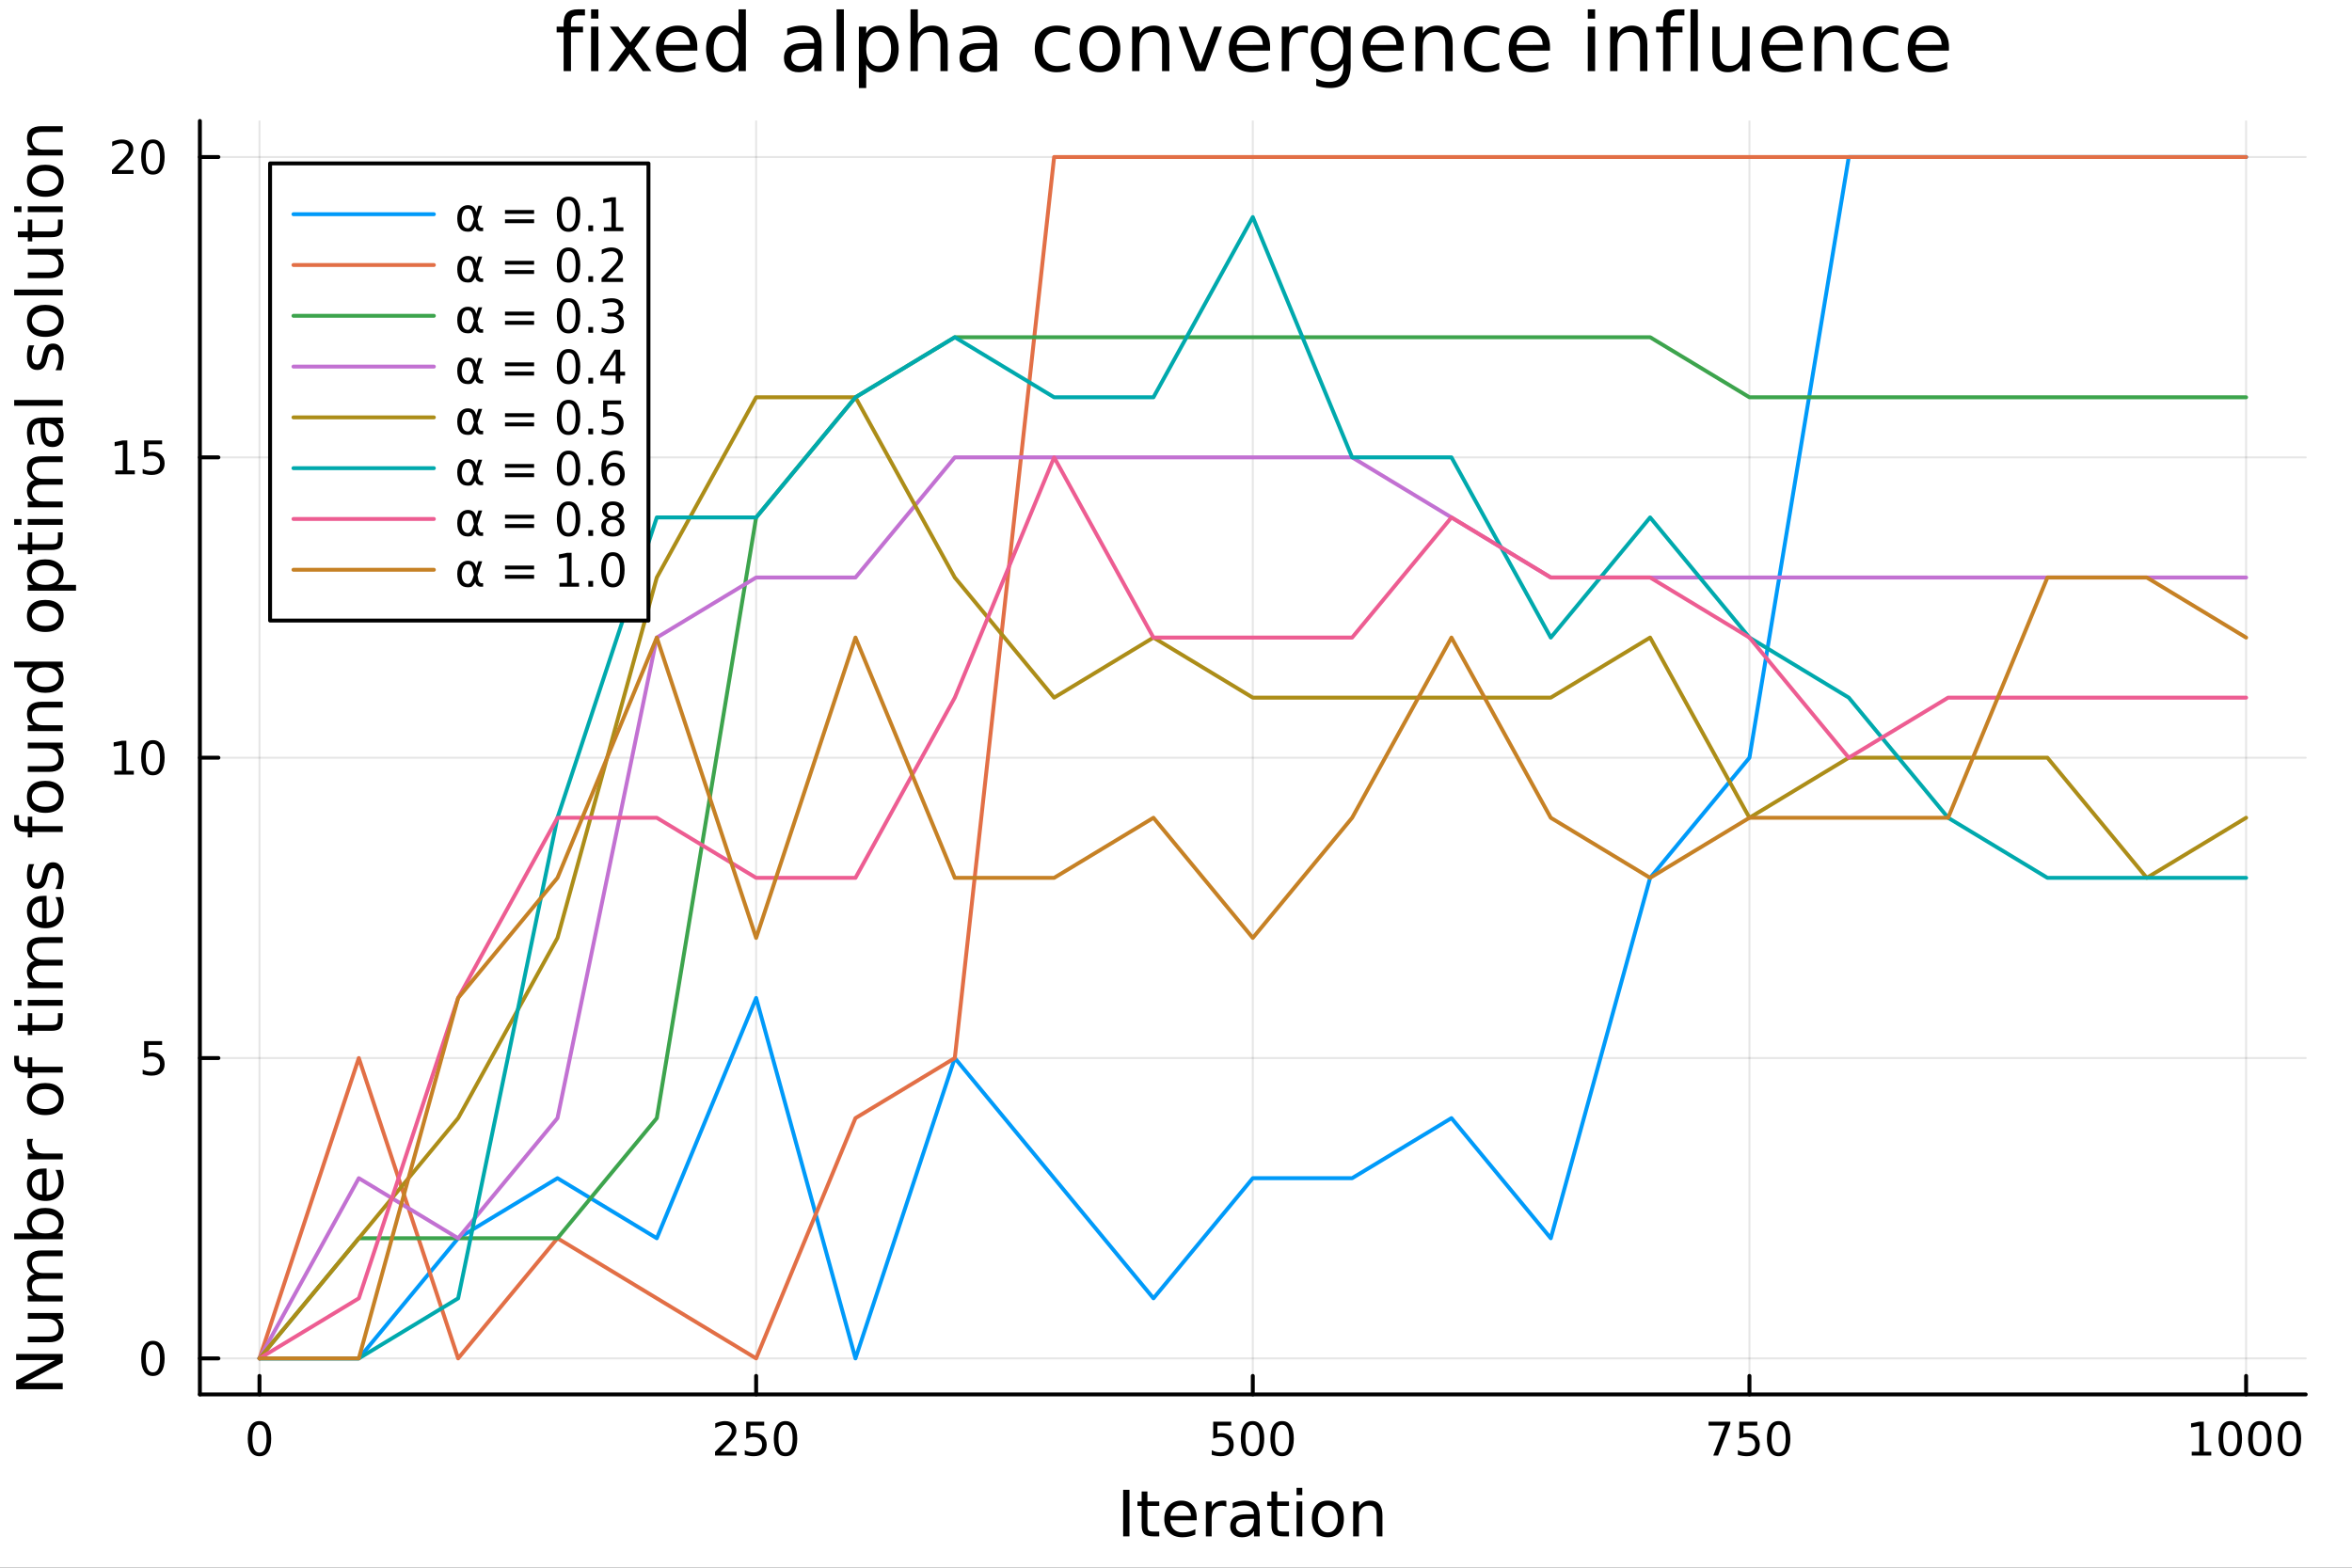 <?xml version="1.0" encoding="utf-8"?>
<svg xmlns="http://www.w3.org/2000/svg" xmlns:xlink="http://www.w3.org/1999/xlink" width="600" height="400" viewBox="0 0 2400 1600">
<rect x="0" y="0" width="2400" height="1600" fill="#333333" stroke="none"/>
<defs>
  <clipPath id="clip270">
    <rect x="0" y="0" width="2400" height="1600"/>
  </clipPath>
</defs>
<path clip-path="url(#clip270)" d="M0 1600 L2400 1600 L2400 0 L0 0  Z" fill="#ffffff" fill-rule="evenodd" fill-opacity="1"/>
<defs>
  <clipPath id="clip271">
    <rect x="480" y="0" width="1681" height="1600"/>
  </clipPath>
</defs>
<path clip-path="url(#clip270)" d="M203.964 1423.18 L2352.76 1423.18 L2352.76 123.472 L203.964 123.472  Z" fill="#ffffff" fill-rule="evenodd" fill-opacity="1"/>
<defs>
  <clipPath id="clip272">
    <rect x="203" y="123" width="2150" height="1301"/>
  </clipPath>
</defs>
<polyline clip-path="url(#clip272)" style="stroke:#000000; stroke-linecap:round; stroke-linejoin:round; stroke-width:2; stroke-opacity:0.1; fill:none" points="264.778,1423.18 264.778,123.472 "/>
<polyline clip-path="url(#clip272)" style="stroke:#000000; stroke-linecap:round; stroke-linejoin:round; stroke-width:2; stroke-opacity:0.1; fill:none" points="771.569,1423.18 771.569,123.472 "/>
<polyline clip-path="url(#clip272)" style="stroke:#000000; stroke-linecap:round; stroke-linejoin:round; stroke-width:2; stroke-opacity:0.1; fill:none" points="1278.36,1423.18 1278.36,123.472 "/>
<polyline clip-path="url(#clip272)" style="stroke:#000000; stroke-linecap:round; stroke-linejoin:round; stroke-width:2; stroke-opacity:0.1; fill:none" points="1785.15,1423.18 1785.15,123.472 "/>
<polyline clip-path="url(#clip272)" style="stroke:#000000; stroke-linecap:round; stroke-linejoin:round; stroke-width:2; stroke-opacity:0.1; fill:none" points="2291.94,1423.18 2291.94,123.472 "/>
<polyline clip-path="url(#clip270)" style="stroke:#000000; stroke-linecap:round; stroke-linejoin:round; stroke-width:4; stroke-opacity:1; fill:none" points="203.964,1423.18 2352.76,1423.18 "/>
<polyline clip-path="url(#clip270)" style="stroke:#000000; stroke-linecap:round; stroke-linejoin:round; stroke-width:4; stroke-opacity:1; fill:none" points="264.778,1423.18 264.778,1404.28 "/>
<polyline clip-path="url(#clip270)" style="stroke:#000000; stroke-linecap:round; stroke-linejoin:round; stroke-width:4; stroke-opacity:1; fill:none" points="771.569,1423.18 771.569,1404.28 "/>
<polyline clip-path="url(#clip270)" style="stroke:#000000; stroke-linecap:round; stroke-linejoin:round; stroke-width:4; stroke-opacity:1; fill:none" points="1278.36,1423.18 1278.36,1404.28 "/>
<polyline clip-path="url(#clip270)" style="stroke:#000000; stroke-linecap:round; stroke-linejoin:round; stroke-width:4; stroke-opacity:1; fill:none" points="1785.15,1423.18 1785.15,1404.28 "/>
<polyline clip-path="url(#clip270)" style="stroke:#000000; stroke-linecap:round; stroke-linejoin:round; stroke-width:4; stroke-opacity:1; fill:none" points="2291.94,1423.18 2291.94,1404.28 "/>
<path clip-path="url(#clip270)" d="M264.778 1454.1 Q261.167 1454.1 259.339 1457.66 Q257.533 1461.2 257.533 1468.33 Q257.533 1475.44 259.339 1479.01 Q261.167 1482.55 264.778 1482.55 Q268.413 1482.55 270.218 1479.01 Q272.047 1475.44 272.047 1468.33 Q272.047 1461.2 270.218 1457.66 Q268.413 1454.1 264.778 1454.1 M264.778 1450.39 Q270.589 1450.39 273.644 1455 Q276.723 1459.58 276.723 1468.33 Q276.723 1477.06 273.644 1481.67 Q270.589 1486.25 264.778 1486.25 Q258.968 1486.25 255.89 1481.67 Q252.834 1477.06 252.834 1468.33 Q252.834 1459.58 255.89 1455 Q258.968 1450.39 264.778 1450.39 Z" fill="#000000" fill-rule="nonzero" fill-opacity="1" /><path clip-path="url(#clip270)" d="M735.261 1481.64 L751.581 1481.64 L751.581 1485.58 L729.636 1485.58 L729.636 1481.64 Q732.298 1478.89 736.882 1474.26 Q741.488 1469.61 742.669 1468.27 Q744.914 1465.74 745.794 1464.01 Q746.697 1462.25 746.697 1460.56 Q746.697 1457.8 744.752 1456.07 Q742.831 1454.33 739.729 1454.33 Q737.53 1454.33 735.076 1455.09 Q732.646 1455.86 729.868 1457.41 L729.868 1452.69 Q732.692 1451.55 735.146 1450.97 Q737.599 1450.39 739.636 1450.39 Q745.007 1450.39 748.201 1453.08 Q751.396 1455.77 751.396 1460.26 Q751.396 1462.39 750.585 1464.31 Q749.798 1466.2 747.692 1468.8 Q747.113 1469.47 744.011 1472.69 Q740.91 1475.88 735.261 1481.64 Z" fill="#000000" fill-rule="nonzero" fill-opacity="1" /><path clip-path="url(#clip270)" d="M761.442 1451.02 L779.798 1451.02 L779.798 1454.96 L765.724 1454.96 L765.724 1463.43 Q766.743 1463.08 767.761 1462.92 Q768.78 1462.73 769.798 1462.73 Q775.585 1462.73 778.965 1465.9 Q782.345 1469.08 782.345 1474.49 Q782.345 1480.07 778.872 1483.17 Q775.4 1486.25 769.081 1486.25 Q766.905 1486.25 764.636 1485.88 Q762.391 1485.51 759.984 1484.77 L759.984 1480.07 Q762.067 1481.2 764.289 1481.76 Q766.511 1482.32 768.988 1482.32 Q772.993 1482.32 775.331 1480.21 Q777.669 1478.1 777.669 1474.49 Q777.669 1470.88 775.331 1468.77 Q772.993 1466.67 768.988 1466.67 Q767.113 1466.67 765.238 1467.08 Q763.386 1467.5 761.442 1468.38 L761.442 1451.02 Z" fill="#000000" fill-rule="nonzero" fill-opacity="1" /><path clip-path="url(#clip270)" d="M801.557 1454.1 Q797.946 1454.1 796.118 1457.66 Q794.312 1461.2 794.312 1468.33 Q794.312 1475.44 796.118 1479.01 Q797.946 1482.55 801.557 1482.55 Q805.192 1482.55 806.997 1479.01 Q808.826 1475.44 808.826 1468.33 Q808.826 1461.2 806.997 1457.66 Q805.192 1454.1 801.557 1454.1 M801.557 1450.39 Q807.368 1450.39 810.423 1455 Q813.502 1459.58 813.502 1468.33 Q813.502 1477.06 810.423 1481.67 Q807.368 1486.25 801.557 1486.25 Q795.747 1486.25 792.669 1481.67 Q789.613 1477.06 789.613 1468.33 Q789.613 1459.58 792.669 1455 Q795.747 1450.39 801.557 1450.39 Z" fill="#000000" fill-rule="nonzero" fill-opacity="1" /><path clip-path="url(#clip270)" d="M1237.98 1451.02 L1256.33 1451.02 L1256.33 1454.96 L1242.26 1454.96 L1242.26 1463.43 Q1243.28 1463.08 1244.3 1462.92 Q1245.32 1462.73 1246.33 1462.73 Q1252.12 1462.73 1255.5 1465.9 Q1258.88 1469.08 1258.88 1474.49 Q1258.88 1480.07 1255.41 1483.17 Q1251.94 1486.25 1245.62 1486.25 Q1243.44 1486.25 1241.17 1485.88 Q1238.93 1485.51 1236.52 1484.77 L1236.52 1480.07 Q1238.6 1481.2 1240.83 1481.76 Q1243.05 1482.32 1245.52 1482.32 Q1249.53 1482.32 1251.87 1480.21 Q1254.2 1478.1 1254.2 1474.49 Q1254.2 1470.88 1251.87 1468.77 Q1249.53 1466.67 1245.52 1466.67 Q1243.65 1466.67 1241.77 1467.08 Q1239.92 1467.5 1237.98 1468.38 L1237.98 1451.02 Z" fill="#000000" fill-rule="nonzero" fill-opacity="1" /><path clip-path="url(#clip270)" d="M1278.09 1454.1 Q1274.48 1454.1 1272.65 1457.66 Q1270.85 1461.2 1270.85 1468.33 Q1270.85 1475.44 1272.65 1479.01 Q1274.48 1482.55 1278.09 1482.55 Q1281.73 1482.55 1283.53 1479.01 Q1285.36 1475.44 1285.36 1468.33 Q1285.36 1461.2 1283.53 1457.66 Q1281.73 1454.1 1278.09 1454.1 M1278.09 1450.39 Q1283.9 1450.39 1286.96 1455 Q1290.04 1459.58 1290.04 1468.33 Q1290.04 1477.06 1286.96 1481.67 Q1283.9 1486.25 1278.09 1486.25 Q1272.28 1486.25 1269.2 1481.67 Q1266.15 1477.06 1266.15 1468.33 Q1266.15 1459.58 1269.2 1455 Q1272.28 1450.39 1278.09 1450.39 Z" fill="#000000" fill-rule="nonzero" fill-opacity="1" /><path clip-path="url(#clip270)" d="M1308.26 1454.1 Q1304.64 1454.1 1302.82 1457.66 Q1301.01 1461.2 1301.01 1468.33 Q1301.01 1475.44 1302.82 1479.01 Q1304.64 1482.55 1308.26 1482.55 Q1311.89 1482.55 1313.7 1479.01 Q1315.52 1475.44 1315.52 1468.33 Q1315.52 1461.2 1313.7 1457.66 Q1311.89 1454.1 1308.26 1454.1 M1308.26 1450.39 Q1314.07 1450.39 1317.12 1455 Q1320.2 1459.58 1320.2 1468.33 Q1320.2 1477.06 1317.12 1481.67 Q1314.07 1486.25 1308.26 1486.25 Q1302.45 1486.25 1299.37 1481.67 Q1296.31 1477.06 1296.31 1468.33 Q1296.31 1459.58 1299.37 1455 Q1302.45 1450.39 1308.26 1450.39 Z" fill="#000000" fill-rule="nonzero" fill-opacity="1" /><path clip-path="url(#clip270)" d="M1743.43 1451.02 L1765.65 1451.02 L1765.65 1453.01 L1753.1 1485.58 L1748.22 1485.58 L1760.02 1454.96 L1743.43 1454.96 L1743.43 1451.02 Z" fill="#000000" fill-rule="nonzero" fill-opacity="1" /><path clip-path="url(#clip270)" d="M1774.81 1451.02 L1793.17 1451.02 L1793.17 1454.96 L1779.1 1454.96 L1779.1 1463.43 Q1780.12 1463.08 1781.13 1462.92 Q1782.15 1462.73 1783.17 1462.73 Q1788.96 1462.73 1792.34 1465.9 Q1795.72 1469.08 1795.72 1474.49 Q1795.72 1480.07 1792.25 1483.17 Q1788.77 1486.25 1782.45 1486.25 Q1780.28 1486.25 1778.01 1485.88 Q1775.76 1485.51 1773.36 1484.77 L1773.36 1480.07 Q1775.44 1481.2 1777.66 1481.76 Q1779.88 1482.32 1782.36 1482.32 Q1786.37 1482.32 1788.7 1480.21 Q1791.04 1478.1 1791.04 1474.49 Q1791.04 1470.88 1788.7 1468.77 Q1786.37 1466.67 1782.36 1466.67 Q1780.49 1466.67 1778.61 1467.08 Q1776.76 1467.5 1774.81 1468.38 L1774.81 1451.02 Z" fill="#000000" fill-rule="nonzero" fill-opacity="1" /><path clip-path="url(#clip270)" d="M1814.93 1454.1 Q1811.32 1454.1 1809.49 1457.66 Q1807.68 1461.2 1807.68 1468.33 Q1807.68 1475.44 1809.49 1479.01 Q1811.32 1482.55 1814.93 1482.55 Q1818.56 1482.55 1820.37 1479.01 Q1822.2 1475.44 1822.2 1468.33 Q1822.2 1461.2 1820.37 1457.66 Q1818.56 1454.1 1814.93 1454.1 M1814.93 1450.39 Q1820.74 1450.39 1823.8 1455 Q1826.87 1459.58 1826.87 1468.33 Q1826.87 1477.06 1823.8 1481.67 Q1820.74 1486.25 1814.93 1486.25 Q1809.12 1486.25 1806.04 1481.67 Q1802.99 1477.06 1802.99 1468.33 Q1802.99 1459.58 1806.04 1455 Q1809.12 1450.39 1814.93 1450.39 Z" fill="#000000" fill-rule="nonzero" fill-opacity="1" /><path clip-path="url(#clip270)" d="M2236.47 1481.64 L2244.11 1481.64 L2244.11 1455.28 L2235.8 1456.95 L2235.8 1452.69 L2244.06 1451.02 L2248.74 1451.02 L2248.74 1481.64 L2256.37 1481.64 L2256.37 1485.58 L2236.47 1485.58 L2236.47 1481.64 Z" fill="#000000" fill-rule="nonzero" fill-opacity="1" /><path clip-path="url(#clip270)" d="M2275.82 1454.1 Q2272.21 1454.1 2270.38 1457.66 Q2268.57 1461.2 2268.57 1468.33 Q2268.57 1475.44 2270.38 1479.01 Q2272.21 1482.55 2275.82 1482.55 Q2279.45 1482.55 2281.26 1479.01 Q2283.09 1475.44 2283.09 1468.33 Q2283.09 1461.2 2281.26 1457.66 Q2279.45 1454.1 2275.82 1454.1 M2275.82 1450.39 Q2281.63 1450.39 2284.68 1455 Q2287.76 1459.58 2287.76 1468.33 Q2287.76 1477.06 2284.68 1481.67 Q2281.63 1486.25 2275.82 1486.25 Q2270.01 1486.25 2266.93 1481.67 Q2263.87 1477.06 2263.87 1468.33 Q2263.87 1459.58 2266.93 1455 Q2270.01 1450.39 2275.82 1450.39 Z" fill="#000000" fill-rule="nonzero" fill-opacity="1" /><path clip-path="url(#clip270)" d="M2305.98 1454.1 Q2302.37 1454.1 2300.54 1457.66 Q2298.73 1461.2 2298.73 1468.33 Q2298.73 1475.44 2300.54 1479.01 Q2302.37 1482.55 2305.98 1482.55 Q2309.61 1482.55 2311.42 1479.01 Q2313.25 1475.44 2313.25 1468.33 Q2313.25 1461.2 2311.42 1457.66 Q2309.61 1454.1 2305.98 1454.1 M2305.98 1450.39 Q2311.79 1450.39 2314.85 1455 Q2317.92 1459.58 2317.92 1468.33 Q2317.92 1477.06 2314.85 1481.67 Q2311.79 1486.25 2305.98 1486.25 Q2300.17 1486.25 2297.09 1481.67 Q2294.04 1477.06 2294.04 1468.33 Q2294.04 1459.58 2297.09 1455 Q2300.17 1450.39 2305.98 1450.39 Z" fill="#000000" fill-rule="nonzero" fill-opacity="1" /><path clip-path="url(#clip270)" d="M2336.14 1454.1 Q2332.53 1454.1 2330.7 1457.66 Q2328.9 1461.2 2328.9 1468.33 Q2328.9 1475.44 2330.7 1479.01 Q2332.53 1482.55 2336.14 1482.55 Q2339.78 1482.55 2341.58 1479.01 Q2343.41 1475.44 2343.41 1468.33 Q2343.41 1461.2 2341.58 1457.66 Q2339.78 1454.1 2336.14 1454.1 M2336.14 1450.39 Q2341.95 1450.39 2345.01 1455 Q2348.09 1459.58 2348.09 1468.33 Q2348.09 1477.06 2345.01 1481.67 Q2341.95 1486.25 2336.14 1486.25 Q2330.33 1486.25 2327.25 1481.67 Q2324.2 1477.06 2324.2 1468.33 Q2324.2 1459.58 2327.25 1455 Q2330.33 1450.39 2336.14 1450.39 Z" fill="#000000" fill-rule="nonzero" fill-opacity="1" /><path clip-path="url(#clip270)" d="M1146.08 1520.52 L1152.51 1520.52 L1152.51 1568.04 L1146.08 1568.04 L1146.08 1520.52 Z" fill="#000000" fill-rule="nonzero" fill-opacity="1" /><path clip-path="url(#clip270)" d="M1170.84 1522.27 L1170.84 1532.4 L1182.91 1532.4 L1182.91 1536.95 L1170.84 1536.95 L1170.84 1556.3 Q1170.84 1560.66 1172.02 1561.9 Q1173.23 1563.14 1176.89 1563.14 L1182.91 1563.14 L1182.91 1568.04 L1176.89 1568.04 Q1170.11 1568.04 1167.53 1565.53 Q1164.95 1562.98 1164.95 1556.3 L1164.95 1536.95 L1160.66 1536.95 L1160.66 1532.4 L1164.95 1532.4 L1164.95 1522.27 L1170.84 1522.27 Z" fill="#000000" fill-rule="nonzero" fill-opacity="1" /><path clip-path="url(#clip270)" d="M1221.1 1548.76 L1221.1 1551.62 L1194.17 1551.62 Q1194.56 1557.67 1197.8 1560.85 Q1201.08 1564 1206.9 1564 Q1210.28 1564 1213.43 1563.17 Q1216.61 1562.35 1219.73 1560.69 L1219.73 1566.23 Q1216.58 1567.57 1213.27 1568.27 Q1209.96 1568.97 1206.55 1568.97 Q1198.02 1568.97 1193.03 1564 Q1188.06 1559.04 1188.06 1550.57 Q1188.06 1541.82 1192.77 1536.69 Q1197.52 1531.54 1205.54 1531.54 Q1212.73 1531.54 1216.9 1536.18 Q1221.1 1540.8 1221.1 1548.76 M1215.24 1547.04 Q1215.18 1542.23 1212.54 1539.37 Q1209.93 1536.5 1205.6 1536.5 Q1200.7 1536.5 1197.74 1539.27 Q1194.81 1542.04 1194.36 1547.07 L1215.24 1547.04 Z" fill="#000000" fill-rule="nonzero" fill-opacity="1" /><path clip-path="url(#clip270)" d="M1251.37 1537.87 Q1250.38 1537.3 1249.2 1537.04 Q1248.06 1536.76 1246.66 1536.76 Q1241.69 1536.76 1239.02 1540 Q1236.38 1543.22 1236.38 1549.27 L1236.38 1568.04 L1230.49 1568.04 L1230.49 1532.4 L1236.38 1532.4 L1236.38 1537.93 Q1238.22 1534.69 1241.18 1533.13 Q1244.14 1531.54 1248.38 1531.54 Q1248.98 1531.54 1249.71 1531.63 Q1250.45 1531.7 1251.34 1531.85 L1251.37 1537.87 Z" fill="#000000" fill-rule="nonzero" fill-opacity="1" /><path clip-path="url(#clip270)" d="M1273.71 1550.12 Q1266.62 1550.12 1263.88 1551.75 Q1261.14 1553.37 1261.14 1557.29 Q1261.14 1560.4 1263.18 1562.25 Q1265.25 1564.07 1268.78 1564.07 Q1273.65 1564.07 1276.58 1560.63 Q1279.54 1557.16 1279.54 1551.43 L1279.54 1550.12 L1273.71 1550.12 M1285.39 1547.71 L1285.39 1568.04 L1279.54 1568.04 L1279.54 1562.63 Q1277.53 1565.88 1274.54 1567.44 Q1271.55 1568.97 1267.22 1568.97 Q1261.75 1568.97 1258.5 1565.91 Q1255.28 1562.82 1255.28 1557.67 Q1255.28 1551.65 1259.29 1548.6 Q1263.34 1545.54 1271.33 1545.54 L1279.54 1545.54 L1279.54 1544.97 Q1279.54 1540.93 1276.86 1538.73 Q1274.22 1536.5 1269.42 1536.5 Q1266.36 1536.5 1263.46 1537.23 Q1260.57 1537.97 1257.89 1539.43 L1257.89 1534.02 Q1261.11 1532.78 1264.13 1532.17 Q1267.16 1531.54 1270.02 1531.54 Q1277.75 1531.54 1281.57 1535.55 Q1285.39 1539.56 1285.39 1547.71 Z" fill="#000000" fill-rule="nonzero" fill-opacity="1" /><path clip-path="url(#clip270)" d="M1303.25 1522.27 L1303.25 1532.4 L1315.31 1532.4 L1315.31 1536.95 L1303.25 1536.95 L1303.25 1556.3 Q1303.25 1560.66 1304.43 1561.9 Q1305.64 1563.14 1309.3 1563.14 L1315.31 1563.14 L1315.31 1568.04 L1309.3 1568.04 Q1302.52 1568.04 1299.94 1565.53 Q1297.36 1562.98 1297.36 1556.3 L1297.36 1536.95 L1293.06 1536.95 L1293.06 1532.4 L1297.36 1532.4 L1297.36 1522.27 L1303.25 1522.27 Z" fill="#000000" fill-rule="nonzero" fill-opacity="1" /><path clip-path="url(#clip270)" d="M1323.02 1532.4 L1328.87 1532.4 L1328.87 1568.04 L1323.02 1568.04 L1323.02 1532.4 M1323.02 1518.52 L1328.87 1518.52 L1328.87 1525.93 L1323.02 1525.93 L1323.02 1518.52 Z" fill="#000000" fill-rule="nonzero" fill-opacity="1" /><path clip-path="url(#clip270)" d="M1354.94 1536.5 Q1350.23 1536.5 1347.49 1540.19 Q1344.75 1543.85 1344.75 1550.25 Q1344.75 1556.65 1347.46 1560.34 Q1350.2 1564 1354.94 1564 Q1359.62 1564 1362.36 1560.31 Q1365.09 1556.62 1365.09 1550.25 Q1365.09 1543.92 1362.36 1540.23 Q1359.62 1536.5 1354.94 1536.5 M1354.94 1531.54 Q1362.58 1531.54 1366.94 1536.5 Q1371.3 1541.47 1371.3 1550.25 Q1371.3 1559 1366.94 1564 Q1362.58 1568.97 1354.94 1568.97 Q1347.27 1568.97 1342.91 1564 Q1338.58 1559 1338.58 1550.25 Q1338.58 1541.47 1342.91 1536.5 Q1347.27 1531.54 1354.94 1531.54 Z" fill="#000000" fill-rule="nonzero" fill-opacity="1" /><path clip-path="url(#clip270)" d="M1410.64 1546.53 L1410.64 1568.04 L1404.78 1568.04 L1404.78 1546.72 Q1404.78 1541.66 1402.81 1539.14 Q1400.84 1536.63 1396.89 1536.63 Q1392.15 1536.63 1389.41 1539.65 Q1386.67 1542.68 1386.67 1547.9 L1386.67 1568.04 L1380.78 1568.04 L1380.78 1532.4 L1386.67 1532.4 L1386.67 1537.93 Q1388.77 1534.72 1391.61 1533.13 Q1394.47 1531.54 1398.19 1531.54 Q1404.34 1531.54 1407.49 1535.36 Q1410.64 1539.14 1410.64 1546.53 Z" fill="#000000" fill-rule="nonzero" fill-opacity="1" /><polyline clip-path="url(#clip272)" style="stroke:#000000; stroke-linecap:round; stroke-linejoin:round; stroke-width:2; stroke-opacity:0.1; fill:none" points="203.964,1386.4 2352.76,1386.4 "/>
<polyline clip-path="url(#clip272)" style="stroke:#000000; stroke-linecap:round; stroke-linejoin:round; stroke-width:2; stroke-opacity:0.1; fill:none" points="203.964,1079.86 2352.76,1079.86 "/>
<polyline clip-path="url(#clip272)" style="stroke:#000000; stroke-linecap:round; stroke-linejoin:round; stroke-width:2; stroke-opacity:0.1; fill:none" points="203.964,773.326 2352.76,773.326 "/>
<polyline clip-path="url(#clip272)" style="stroke:#000000; stroke-linecap:round; stroke-linejoin:round; stroke-width:2; stroke-opacity:0.1; fill:none" points="203.964,466.791 2352.76,466.791 "/>
<polyline clip-path="url(#clip272)" style="stroke:#000000; stroke-linecap:round; stroke-linejoin:round; stroke-width:2; stroke-opacity:0.1; fill:none" points="203.964,160.256 2352.76,160.256 "/>
<polyline clip-path="url(#clip270)" style="stroke:#000000; stroke-linecap:round; stroke-linejoin:round; stroke-width:4; stroke-opacity:1; fill:none" points="203.964,1423.18 203.964,123.472 "/>
<polyline clip-path="url(#clip270)" style="stroke:#000000; stroke-linecap:round; stroke-linejoin:round; stroke-width:4; stroke-opacity:1; fill:none" points="203.964,1386.4 222.861,1386.4 "/>
<polyline clip-path="url(#clip270)" style="stroke:#000000; stroke-linecap:round; stroke-linejoin:round; stroke-width:4; stroke-opacity:1; fill:none" points="203.964,1079.86 222.861,1079.86 "/>
<polyline clip-path="url(#clip270)" style="stroke:#000000; stroke-linecap:round; stroke-linejoin:round; stroke-width:4; stroke-opacity:1; fill:none" points="203.964,773.326 222.861,773.326 "/>
<polyline clip-path="url(#clip270)" style="stroke:#000000; stroke-linecap:round; stroke-linejoin:round; stroke-width:4; stroke-opacity:1; fill:none" points="203.964,466.791 222.861,466.791 "/>
<polyline clip-path="url(#clip270)" style="stroke:#000000; stroke-linecap:round; stroke-linejoin:round; stroke-width:4; stroke-opacity:1; fill:none" points="203.964,160.256 222.861,160.256 "/>
<path clip-path="url(#clip270)" d="M156.019 1372.19 Q152.408 1372.19 150.579 1375.76 Q148.774 1379.3 148.774 1386.43 Q148.774 1393.54 150.579 1397.1 Q152.408 1400.64 156.019 1400.64 Q159.653 1400.64 161.459 1397.1 Q163.288 1393.54 163.288 1386.43 Q163.288 1379.3 161.459 1375.76 Q159.653 1372.19 156.019 1372.19 M156.019 1368.49 Q161.829 1368.49 164.885 1373.1 Q167.964 1377.68 167.964 1386.43 Q167.964 1395.16 164.885 1399.76 Q161.829 1404.35 156.019 1404.35 Q150.209 1404.35 147.13 1399.76 Q144.075 1395.16 144.075 1386.43 Q144.075 1377.68 147.13 1373.1 Q150.209 1368.49 156.019 1368.49 Z" fill="#000000" fill-rule="nonzero" fill-opacity="1" /><path clip-path="url(#clip270)" d="M147.061 1062.58 L165.417 1062.58 L165.417 1066.52 L151.343 1066.52 L151.343 1074.99 Q152.362 1074.64 153.38 1074.48 Q154.399 1074.29 155.417 1074.29 Q161.204 1074.29 164.584 1077.47 Q167.964 1080.64 167.964 1086.05 Q167.964 1091.63 164.491 1094.73 Q161.019 1097.81 154.7 1097.81 Q152.524 1097.81 150.255 1097.44 Q148.01 1097.07 145.603 1096.33 L145.603 1091.63 Q147.686 1092.77 149.908 1093.32 Q152.13 1093.88 154.607 1093.88 Q158.612 1093.88 160.95 1091.77 Q163.288 1089.66 163.288 1086.05 Q163.288 1082.44 160.95 1080.34 Q158.612 1078.23 154.607 1078.23 Q152.732 1078.23 150.857 1078.65 Q149.005 1079.06 147.061 1079.94 L147.061 1062.58 Z" fill="#000000" fill-rule="nonzero" fill-opacity="1" /><path clip-path="url(#clip270)" d="M116.668 786.671 L124.306 786.671 L124.306 760.305 L115.996 761.972 L115.996 757.713 L124.26 756.046 L128.936 756.046 L128.936 786.671 L136.575 786.671 L136.575 790.606 L116.668 790.606 L116.668 786.671 Z" fill="#000000" fill-rule="nonzero" fill-opacity="1" /><path clip-path="url(#clip270)" d="M156.019 759.125 Q152.408 759.125 150.579 762.689 Q148.774 766.231 148.774 773.361 Q148.774 780.467 150.579 784.032 Q152.408 787.574 156.019 787.574 Q159.653 787.574 161.459 784.032 Q163.288 780.467 163.288 773.361 Q163.288 766.231 161.459 762.689 Q159.653 759.125 156.019 759.125 M156.019 755.421 Q161.829 755.421 164.885 760.027 Q167.964 764.611 167.964 773.361 Q167.964 782.088 164.885 786.694 Q161.829 791.277 156.019 791.277 Q150.209 791.277 147.13 786.694 Q144.075 782.088 144.075 773.361 Q144.075 764.611 147.13 760.027 Q150.209 755.421 156.019 755.421 Z" fill="#000000" fill-rule="nonzero" fill-opacity="1" /><path clip-path="url(#clip270)" d="M117.663 480.136 L125.302 480.136 L125.302 453.77 L116.992 455.437 L116.992 451.178 L125.255 449.511 L129.931 449.511 L129.931 480.136 L137.57 480.136 L137.57 484.071 L117.663 484.071 L117.663 480.136 Z" fill="#000000" fill-rule="nonzero" fill-opacity="1" /><path clip-path="url(#clip270)" d="M147.061 449.511 L165.417 449.511 L165.417 453.446 L151.343 453.446 L151.343 461.918 Q152.362 461.571 153.38 461.409 Q154.399 461.224 155.417 461.224 Q161.204 461.224 164.584 464.395 Q167.964 467.567 167.964 472.983 Q167.964 478.562 164.491 481.664 Q161.019 484.742 154.7 484.742 Q152.524 484.742 150.255 484.372 Q148.01 484.002 145.603 483.261 L145.603 478.562 Q147.686 479.696 149.908 480.252 Q152.13 480.807 154.607 480.807 Q158.612 480.807 160.95 478.701 Q163.288 476.594 163.288 472.983 Q163.288 469.372 160.95 467.266 Q158.612 465.159 154.607 465.159 Q152.732 465.159 150.857 465.576 Q149.005 465.993 147.061 466.872 L147.061 449.511 Z" fill="#000000" fill-rule="nonzero" fill-opacity="1" /><path clip-path="url(#clip270)" d="M119.885 173.601 L136.204 173.601 L136.204 177.536 L114.26 177.536 L114.26 173.601 Q116.922 170.847 121.505 166.217 Q126.112 161.564 127.292 160.222 Q129.538 157.698 130.417 155.962 Q131.32 154.203 131.32 152.513 Q131.32 149.759 129.376 148.023 Q127.455 146.286 124.353 146.286 Q122.154 146.286 119.7 147.05 Q117.269 147.814 114.492 149.365 L114.492 144.643 Q117.316 143.509 119.769 142.93 Q122.223 142.351 124.26 142.351 Q129.63 142.351 132.825 145.036 Q136.019 147.722 136.019 152.212 Q136.019 154.342 135.209 156.263 Q134.422 158.161 132.316 160.754 Q131.737 161.425 128.635 164.643 Q125.533 167.837 119.885 173.601 Z" fill="#000000" fill-rule="nonzero" fill-opacity="1" /><path clip-path="url(#clip270)" d="M156.019 146.055 Q152.408 146.055 150.579 149.62 Q148.774 153.161 148.774 160.291 Q148.774 167.397 150.579 170.962 Q152.408 174.504 156.019 174.504 Q159.653 174.504 161.459 170.962 Q163.288 167.397 163.288 160.291 Q163.288 153.161 161.459 149.62 Q159.653 146.055 156.019 146.055 M156.019 142.351 Q161.829 142.351 164.885 146.958 Q167.964 151.541 167.964 160.291 Q167.964 169.018 164.885 173.624 Q161.829 178.208 156.019 178.208 Q150.209 178.208 147.13 173.624 Q144.075 169.018 144.075 160.291 Q144.075 151.541 147.13 146.958 Q150.209 142.351 156.019 142.351 Z" fill="#000000" fill-rule="nonzero" fill-opacity="1" /><path clip-path="url(#clip270)" d="M16.484 1417.84 L16.484 1409.18 L56.238 1388.11 L16.484 1388.11 L16.484 1381.87 L64.004 1381.87 L64.004 1390.53 L24.25 1411.6 L64.004 1411.6 L64.004 1417.84 L16.484 1417.84 Z" fill="#000000" fill-rule="nonzero" fill-opacity="1" /><path clip-path="url(#clip270)" d="M49.936 1369.94 L28.356 1369.94 L28.356 1364.08 L49.713 1364.08 Q54.774 1364.08 57.32 1362.11 Q59.835 1360.13 59.835 1356.19 Q59.835 1351.44 56.811 1348.71 Q53.787 1345.94 48.567 1345.94 L28.356 1345.94 L28.356 1340.08 L64.004 1340.08 L64.004 1345.94 L58.53 1345.94 Q61.776 1348.07 63.368 1350.9 Q64.927 1353.7 64.927 1357.43 Q64.927 1363.57 61.108 1366.75 Q57.288 1369.94 49.936 1369.94 M27.497 1355.2 L27.497 1355.2 Z" fill="#000000" fill-rule="nonzero" fill-opacity="1" /><path clip-path="url(#clip270)" d="M35.199 1300.26 Q31.253 1298.07 29.375 1295.01 Q27.497 1291.96 27.497 1287.82 Q27.497 1282.25 31.412 1279.22 Q35.295 1276.2 42.488 1276.2 L64.004 1276.2 L64.004 1282.09 L42.679 1282.09 Q37.555 1282.09 35.072 1283.9 Q32.589 1285.72 32.589 1289.44 Q32.589 1293.99 35.613 1296.63 Q38.637 1299.28 43.857 1299.28 L64.004 1299.28 L64.004 1305.16 L42.679 1305.16 Q37.523 1305.16 35.072 1306.98 Q32.589 1308.79 32.589 1312.58 Q32.589 1317.07 35.645 1319.71 Q38.669 1322.35 43.857 1322.35 L64.004 1322.35 L64.004 1328.24 L28.356 1328.24 L28.356 1322.35 L33.894 1322.35 Q30.616 1320.35 29.056 1317.55 Q27.497 1314.75 27.497 1310.89 Q27.497 1307.01 29.47 1304.31 Q31.444 1301.57 35.199 1300.26 Z" fill="#000000" fill-rule="nonzero" fill-opacity="1" /><path clip-path="url(#clip270)" d="M46.212 1238.93 Q39.751 1238.93 36.09 1241.6 Q32.398 1244.25 32.398 1248.89 Q32.398 1253.54 36.09 1256.21 Q39.751 1258.85 46.212 1258.85 Q52.673 1258.85 56.365 1256.21 Q60.026 1253.54 60.026 1248.89 Q60.026 1244.25 56.365 1241.6 Q52.673 1238.93 46.212 1238.93 M33.767 1258.85 Q30.584 1257.01 29.056 1254.21 Q27.497 1251.37 27.497 1247.46 Q27.497 1240.97 32.653 1236.92 Q37.809 1232.85 46.212 1232.85 Q54.615 1232.85 59.771 1236.92 Q64.927 1240.97 64.927 1247.46 Q64.927 1251.37 63.399 1254.21 Q61.84 1257.01 58.657 1258.85 L64.004 1258.85 L64.004 1264.74 L14.479 1264.74 L14.479 1258.85 L33.767 1258.85 Z" fill="#000000" fill-rule="nonzero" fill-opacity="1" /><path clip-path="url(#clip270)" d="M44.716 1192.65 L47.581 1192.65 L47.581 1219.58 Q53.628 1219.2 56.811 1215.95 Q59.962 1212.67 59.962 1206.85 Q59.962 1203.47 59.134 1200.32 Q58.307 1197.14 56.652 1194.02 L62.19 1194.02 Q63.527 1197.17 64.227 1200.48 Q64.927 1203.79 64.927 1207.2 Q64.927 1215.73 59.962 1220.72 Q54.997 1225.69 46.53 1225.69 Q37.777 1225.69 32.653 1220.98 Q27.497 1216.24 27.497 1208.22 Q27.497 1201.02 32.144 1196.85 Q36.759 1192.65 44.716 1192.65 M42.997 1198.51 Q38.191 1198.57 35.327 1201.21 Q32.462 1203.82 32.462 1208.15 Q32.462 1213.05 35.231 1216.01 Q38 1218.94 43.029 1219.39 L42.997 1198.51 Z" fill="#000000" fill-rule="nonzero" fill-opacity="1" /><path clip-path="url(#clip270)" d="M33.831 1162.38 Q33.258 1163.37 33.003 1164.55 Q32.717 1165.69 32.717 1167.09 Q32.717 1172.06 35.963 1174.73 Q39.178 1177.37 45.225 1177.37 L64.004 1177.37 L64.004 1183.26 L28.356 1183.26 L28.356 1177.37 L33.894 1177.37 Q30.648 1175.53 29.088 1172.57 Q27.497 1169.61 27.497 1165.37 Q27.497 1164.77 27.592 1164.04 Q27.656 1163.31 27.815 1162.41 L33.831 1162.38 Z" fill="#000000" fill-rule="nonzero" fill-opacity="1" /><path clip-path="url(#clip270)" d="M32.462 1121.71 Q32.462 1126.42 36.154 1129.15 Q39.815 1131.89 46.212 1131.89 Q52.609 1131.89 56.302 1129.18 Q59.962 1126.45 59.962 1121.71 Q59.962 1117.03 56.27 1114.29 Q52.578 1111.55 46.212 1111.55 Q39.878 1111.55 36.186 1114.29 Q32.462 1117.03 32.462 1121.71 M27.497 1121.71 Q27.497 1114.07 32.462 1109.71 Q37.427 1105.35 46.212 1105.35 Q54.965 1105.35 59.962 1109.71 Q64.927 1114.07 64.927 1121.71 Q64.927 1129.38 59.962 1133.74 Q54.965 1138.07 46.212 1138.07 Q37.427 1138.07 32.462 1133.74 Q27.497 1129.38 27.497 1121.71 Z" fill="#000000" fill-rule="nonzero" fill-opacity="1" /><path clip-path="url(#clip270)" d="M14.479 1077.59 L19.349 1077.59 L19.349 1083.19 Q19.349 1086.34 20.622 1087.59 Q21.895 1088.79 25.205 1088.79 L28.356 1088.79 L28.356 1079.15 L32.908 1079.15 L32.908 1088.79 L64.004 1088.79 L64.004 1094.68 L32.908 1094.68 L32.908 1100.28 L28.356 1100.28 L28.356 1094.68 L25.874 1094.68 Q19.922 1094.68 17.216 1091.91 Q14.479 1089.14 14.479 1083.13 L14.479 1077.59 Z" fill="#000000" fill-rule="nonzero" fill-opacity="1" /><path clip-path="url(#clip270)" d="M18.235 1046.18 L28.356 1046.18 L28.356 1034.11 L32.908 1034.11 L32.908 1046.18 L52.259 1046.18 Q56.62 1046.18 57.861 1045 Q59.103 1043.79 59.103 1040.13 L59.103 1034.11 L64.004 1034.11 L64.004 1040.13 Q64.004 1046.91 61.49 1049.49 Q58.943 1052.06 52.259 1052.06 L32.908 1052.06 L32.908 1056.36 L28.356 1056.36 L28.356 1052.06 L18.235 1052.06 L18.235 1046.18 Z" fill="#000000" fill-rule="nonzero" fill-opacity="1" /><path clip-path="url(#clip270)" d="M28.356 1026.41 L28.356 1020.55 L64.004 1020.55 L64.004 1026.41 L28.356 1026.41 M14.479 1026.41 L14.479 1020.55 L21.895 1020.55 L21.895 1026.41 L14.479 1026.41 Z" fill="#000000" fill-rule="nonzero" fill-opacity="1" /><path clip-path="url(#clip270)" d="M35.199 980.546 Q31.253 978.349 29.375 975.294 Q27.497 972.238 27.497 968.101 Q27.497 962.531 31.412 959.507 Q35.295 956.483 42.488 956.483 L64.004 956.483 L64.004 962.372 L42.679 962.372 Q37.555 962.372 35.072 964.186 Q32.589 966 32.589 969.724 Q32.589 974.275 35.613 976.917 Q38.637 979.559 43.857 979.559 L64.004 979.559 L64.004 985.447 L42.679 985.447 Q37.523 985.447 35.072 987.261 Q32.589 989.076 32.589 992.863 Q32.589 997.351 35.645 999.993 Q38.669 1002.63 43.857 1002.63 L64.004 1002.63 L64.004 1008.52 L28.356 1008.52 L28.356 1002.63 L33.894 1002.63 Q30.616 1000.63 29.056 997.829 Q27.497 995.028 27.497 991.176 Q27.497 987.293 29.47 984.588 Q31.444 981.851 35.199 980.546 Z" fill="#000000" fill-rule="nonzero" fill-opacity="1" /><path clip-path="url(#clip270)" d="M44.716 914.31 L47.581 914.31 L47.581 941.237 Q53.628 940.855 56.811 937.609 Q59.962 934.331 59.962 928.506 Q59.962 925.132 59.134 921.981 Q58.307 918.798 56.652 915.679 L62.19 915.679 Q63.527 918.83 64.227 922.14 Q64.927 925.45 64.927 928.856 Q64.927 937.386 59.962 942.383 Q54.997 947.348 46.53 947.348 Q37.777 947.348 32.653 942.638 Q27.497 937.895 27.497 929.875 Q27.497 922.681 32.144 918.512 Q36.759 914.31 44.716 914.31 M42.997 920.167 Q38.191 920.231 35.327 922.872 Q32.462 925.482 32.462 929.811 Q32.462 934.713 35.231 937.673 Q38 940.601 43.029 941.046 L42.997 920.167 Z" fill="#000000" fill-rule="nonzero" fill-opacity="1" /><path clip-path="url(#clip270)" d="M29.407 881.973 L34.945 881.973 Q33.672 884.455 33.035 887.129 Q32.398 889.803 32.398 892.667 Q32.398 897.028 33.735 899.224 Q35.072 901.388 37.746 901.388 Q39.783 901.388 40.96 899.828 Q42.106 898.269 43.157 893.558 L43.602 891.553 Q44.939 885.315 47.39 882.705 Q49.809 880.063 54.169 880.063 Q59.134 880.063 62.031 884.01 Q64.927 887.925 64.927 894.8 Q64.927 897.664 64.354 900.783 Q63.813 903.871 62.699 907.308 L56.652 907.308 Q58.339 904.062 59.198 900.911 Q60.026 897.76 60.026 894.672 Q60.026 890.535 58.625 888.307 Q57.193 886.079 54.615 886.079 Q52.228 886.079 50.955 887.702 Q49.681 889.293 48.504 894.736 L48.026 896.773 Q46.88 902.216 44.525 904.635 Q42.138 907.054 38 907.054 Q32.971 907.054 30.234 903.489 Q27.497 899.924 27.497 893.367 Q27.497 890.121 27.974 887.256 Q28.452 884.392 29.407 881.973 Z" fill="#000000" fill-rule="nonzero" fill-opacity="1" /><path clip-path="url(#clip270)" d="M14.479 831.97 L19.349 831.97 L19.349 837.572 Q19.349 840.723 20.622 841.964 Q21.895 843.174 25.205 843.174 L28.356 843.174 L28.356 833.53 L32.908 833.53 L32.908 843.174 L64.004 843.174 L64.004 849.062 L32.908 849.062 L32.908 854.664 L28.356 854.664 L28.356 849.062 L25.874 849.062 Q19.922 849.062 17.216 846.293 Q14.479 843.524 14.479 837.508 L14.479 831.97 Z" fill="#000000" fill-rule="nonzero" fill-opacity="1" /><path clip-path="url(#clip270)" d="M32.462 813.255 Q32.462 817.966 36.154 820.703 Q39.815 823.44 46.212 823.44 Q52.609 823.44 56.302 820.735 Q59.962 817.997 59.962 813.255 Q59.962 808.576 56.27 805.839 Q52.578 803.102 46.212 803.102 Q39.878 803.102 36.186 805.839 Q32.462 808.576 32.462 813.255 M27.497 813.255 Q27.497 805.616 32.462 801.256 Q37.427 796.895 46.212 796.895 Q54.965 796.895 59.962 801.256 Q64.927 805.616 64.927 813.255 Q64.927 820.926 59.962 825.286 Q54.965 829.615 46.212 829.615 Q37.427 829.615 32.462 825.286 Q27.497 820.926 27.497 813.255 Z" fill="#000000" fill-rule="nonzero" fill-opacity="1" /><path clip-path="url(#clip270)" d="M49.936 787.792 L28.356 787.792 L28.356 781.936 L49.713 781.936 Q54.774 781.936 57.32 779.962 Q59.835 777.989 59.835 774.042 Q59.835 769.3 56.811 766.562 Q53.787 763.793 48.567 763.793 L28.356 763.793 L28.356 757.937 L64.004 757.937 L64.004 763.793 L58.53 763.793 Q61.776 765.926 63.368 768.759 Q64.927 771.56 64.927 775.283 Q64.927 781.426 61.108 784.609 Q57.288 787.792 49.936 787.792 M27.497 773.055 L27.497 773.055 Z" fill="#000000" fill-rule="nonzero" fill-opacity="1" /><path clip-path="url(#clip270)" d="M42.488 716.242 L64.004 716.242 L64.004 722.098 L42.679 722.098 Q37.618 722.098 35.104 724.071 Q32.589 726.045 32.589 729.991 Q32.589 734.734 35.613 737.471 Q38.637 740.208 43.857 740.208 L64.004 740.208 L64.004 746.097 L28.356 746.097 L28.356 740.208 L33.894 740.208 Q30.68 738.108 29.088 735.275 Q27.497 732.41 27.497 728.686 Q27.497 722.544 31.316 719.393 Q35.104 716.242 42.488 716.242 Z" fill="#000000" fill-rule="nonzero" fill-opacity="1" /><path clip-path="url(#clip270)" d="M33.767 681.103 L14.479 681.103 L14.479 675.246 L64.004 675.246 L64.004 681.103 L58.657 681.103 Q61.84 682.949 63.399 685.782 Q64.927 688.583 64.927 692.529 Q64.927 698.99 59.771 703.064 Q54.615 707.107 46.212 707.107 Q37.809 707.107 32.653 703.064 Q27.497 698.99 27.497 692.529 Q27.497 688.583 29.056 685.782 Q30.584 682.949 33.767 681.103 M46.212 701.059 Q52.673 701.059 56.365 698.418 Q60.026 695.744 60.026 691.097 Q60.026 686.45 56.365 683.776 Q52.673 681.103 46.212 681.103 Q39.751 681.103 36.09 683.776 Q32.398 686.45 32.398 691.097 Q32.398 695.744 36.09 698.418 Q39.751 701.059 46.212 701.059 Z" fill="#000000" fill-rule="nonzero" fill-opacity="1" /><path clip-path="url(#clip270)" d="M32.462 628.649 Q32.462 633.36 36.154 636.097 Q39.815 638.835 46.212 638.835 Q52.609 638.835 56.302 636.129 Q59.962 633.392 59.962 628.649 Q59.962 623.971 56.27 621.233 Q52.578 618.496 46.212 618.496 Q39.878 618.496 36.186 621.233 Q32.462 623.971 32.462 628.649 M27.497 628.649 Q27.497 621.011 32.462 616.65 Q37.427 612.29 46.212 612.29 Q54.965 612.29 59.962 616.65 Q64.927 621.011 64.927 628.649 Q64.927 636.32 59.962 640.681 Q54.965 645.009 46.212 645.009 Q37.427 645.009 32.462 640.681 Q27.497 636.32 27.497 628.649 Z" fill="#000000" fill-rule="nonzero" fill-opacity="1" /><path clip-path="url(#clip270)" d="M58.657 596.916 L77.563 596.916 L77.563 602.805 L28.356 602.805 L28.356 596.916 L33.767 596.916 Q30.584 595.07 29.056 592.269 Q27.497 589.437 27.497 585.522 Q27.497 579.029 32.653 574.986 Q37.809 570.912 46.212 570.912 Q54.615 570.912 59.771 574.986 Q64.927 579.029 64.927 585.522 Q64.927 589.437 63.399 592.269 Q61.84 595.07 58.657 596.916 M46.212 576.992 Q39.751 576.992 36.09 579.665 Q32.398 582.307 32.398 586.954 Q32.398 591.601 36.09 594.275 Q39.751 596.916 46.212 596.916 Q52.673 596.916 56.365 594.275 Q60.026 591.601 60.026 586.954 Q60.026 582.307 56.365 579.665 Q52.673 576.992 46.212 576.992 Z" fill="#000000" fill-rule="nonzero" fill-opacity="1" /><path clip-path="url(#clip270)" d="M18.235 555.412 L28.356 555.412 L28.356 543.349 L32.908 543.349 L32.908 555.412 L52.259 555.412 Q56.62 555.412 57.861 554.234 Q59.103 553.025 59.103 549.365 L59.103 543.349 L64.004 543.349 L64.004 549.365 Q64.004 556.144 61.49 558.722 Q58.943 561.3 52.259 561.3 L32.908 561.3 L32.908 565.597 L28.356 565.597 L28.356 561.3 L18.235 561.3 L18.235 555.412 Z" fill="#000000" fill-rule="nonzero" fill-opacity="1" /><path clip-path="url(#clip270)" d="M28.356 535.646 L28.356 529.79 L64.004 529.79 L64.004 535.646 L28.356 535.646 M14.479 535.646 L14.479 529.79 L21.895 529.79 L21.895 535.646 L14.479 535.646 Z" fill="#000000" fill-rule="nonzero" fill-opacity="1" /><path clip-path="url(#clip270)" d="M35.199 489.781 Q31.253 487.585 29.375 484.53 Q27.497 481.474 27.497 477.337 Q27.497 471.767 31.412 468.743 Q35.295 465.719 42.488 465.719 L64.004 465.719 L64.004 471.607 L42.679 471.607 Q37.555 471.607 35.072 473.422 Q32.589 475.236 32.589 478.96 Q32.589 483.511 35.613 486.153 Q38.637 488.795 43.857 488.795 L64.004 488.795 L64.004 494.683 L42.679 494.683 Q37.523 494.683 35.072 496.497 Q32.589 498.312 32.589 502.099 Q32.589 506.587 35.645 509.229 Q38.669 511.87 43.857 511.87 L64.004 511.87 L64.004 517.759 L28.356 517.759 L28.356 511.87 L33.894 511.87 Q30.616 509.865 29.056 507.064 Q27.497 504.263 27.497 500.412 Q27.497 496.529 29.47 493.824 Q31.444 491.086 35.199 489.781 Z" fill="#000000" fill-rule="nonzero" fill-opacity="1" /><path clip-path="url(#clip270)" d="M46.085 437.837 Q46.085 444.935 47.708 447.672 Q49.331 450.41 53.246 450.41 Q56.365 450.41 58.211 448.373 Q60.026 446.304 60.026 442.771 Q60.026 437.901 56.588 434.973 Q53.119 432.013 47.39 432.013 L46.085 432.013 L46.085 437.837 M43.666 426.156 L64.004 426.156 L64.004 432.013 L58.593 432.013 Q61.84 434.018 63.399 437.01 Q64.927 440.002 64.927 444.33 Q64.927 449.805 61.872 453.051 Q58.784 456.266 53.628 456.266 Q47.612 456.266 44.557 452.256 Q41.501 448.213 41.501 440.224 L41.501 432.013 L40.928 432.013 Q36.886 432.013 34.69 434.686 Q32.462 437.328 32.462 442.134 Q32.462 445.19 33.194 448.086 Q33.926 450.983 35.39 453.656 L29.98 453.656 Q28.738 450.441 28.133 447.418 Q27.497 444.394 27.497 441.529 Q27.497 433.795 31.507 429.976 Q35.518 426.156 43.666 426.156 Z" fill="#000000" fill-rule="nonzero" fill-opacity="1" /><path clip-path="url(#clip270)" d="M14.479 414.093 L14.479 408.237 L64.004 408.237 L64.004 414.093 L14.479 414.093 Z" fill="#000000" fill-rule="nonzero" fill-opacity="1" /><path clip-path="url(#clip270)" d="M29.407 352.537 L34.945 352.537 Q33.672 355.019 33.035 357.693 Q32.398 360.367 32.398 363.231 Q32.398 367.592 33.735 369.788 Q35.072 371.952 37.746 371.952 Q39.783 371.952 40.96 370.393 Q42.106 368.833 43.157 364.122 L43.602 362.117 Q44.939 355.879 47.39 353.269 Q49.809 350.627 54.169 350.627 Q59.134 350.627 62.031 354.574 Q64.927 358.489 64.927 365.364 Q64.927 368.228 64.354 371.348 Q63.813 374.435 62.699 377.872 L56.652 377.872 Q58.339 374.626 59.198 371.475 Q60.026 368.324 60.026 365.236 Q60.026 361.099 58.625 358.871 Q57.193 356.643 54.615 356.643 Q52.228 356.643 50.955 358.266 Q49.681 359.857 48.504 365.3 L48.026 367.337 Q46.88 372.78 44.525 375.199 Q42.138 377.618 38 377.618 Q32.971 377.618 30.234 374.053 Q27.497 370.488 27.497 363.931 Q27.497 360.685 27.974 357.82 Q28.452 354.956 29.407 352.537 Z" fill="#000000" fill-rule="nonzero" fill-opacity="1" /><path clip-path="url(#clip270)" d="M32.462 327.488 Q32.462 332.198 36.154 334.936 Q39.815 337.673 46.212 337.673 Q52.609 337.673 56.302 334.968 Q59.962 332.23 59.962 327.488 Q59.962 322.809 56.27 320.072 Q52.578 317.335 46.212 317.335 Q39.878 317.335 36.186 320.072 Q32.462 322.809 32.462 327.488 M27.497 327.488 Q27.497 319.849 32.462 315.488 Q37.427 311.128 46.212 311.128 Q54.965 311.128 59.962 315.488 Q64.927 319.849 64.927 327.488 Q64.927 335.158 59.962 339.519 Q54.965 343.848 46.212 343.848 Q37.427 343.848 32.462 339.519 Q27.497 335.158 27.497 327.488 Z" fill="#000000" fill-rule="nonzero" fill-opacity="1" /><path clip-path="url(#clip270)" d="M14.479 301.42 L14.479 295.564 L64.004 295.564 L64.004 301.42 L14.479 301.42 Z" fill="#000000" fill-rule="nonzero" fill-opacity="1" /><path clip-path="url(#clip270)" d="M49.936 283.915 L28.356 283.915 L28.356 278.058 L49.713 278.058 Q54.774 278.058 57.32 276.085 Q59.835 274.111 59.835 270.165 Q59.835 265.422 56.811 262.685 Q53.787 259.916 48.567 259.916 L28.356 259.916 L28.356 254.059 L64.004 254.059 L64.004 259.916 L58.53 259.916 Q61.776 262.048 63.368 264.881 Q64.927 267.682 64.927 271.406 Q64.927 277.549 61.108 280.732 Q57.288 283.915 49.936 283.915 M27.497 269.178 L27.497 269.178 Z" fill="#000000" fill-rule="nonzero" fill-opacity="1" /><path clip-path="url(#clip270)" d="M18.235 236.204 L28.356 236.204 L28.356 224.141 L32.908 224.141 L32.908 236.204 L52.259 236.204 Q56.62 236.204 57.861 235.026 Q59.103 233.816 59.103 230.156 L59.103 224.141 L64.004 224.141 L64.004 230.156 Q64.004 236.936 61.49 239.514 Q58.943 242.092 52.259 242.092 L32.908 242.092 L32.908 246.389 L28.356 246.389 L28.356 242.092 L18.235 242.092 L18.235 236.204 Z" fill="#000000" fill-rule="nonzero" fill-opacity="1" /><path clip-path="url(#clip270)" d="M28.356 216.438 L28.356 210.582 L64.004 210.582 L64.004 216.438 L28.356 216.438 M14.479 216.438 L14.479 210.582 L21.895 210.582 L21.895 216.438 L14.479 216.438 Z" fill="#000000" fill-rule="nonzero" fill-opacity="1" /><path clip-path="url(#clip270)" d="M32.462 184.514 Q32.462 189.225 36.154 191.962 Q39.815 194.699 46.212 194.699 Q52.609 194.699 56.302 191.994 Q59.962 189.256 59.962 184.514 Q59.962 179.835 56.27 177.098 Q52.578 174.361 46.212 174.361 Q39.878 174.361 36.186 177.098 Q32.462 179.835 32.462 184.514 M27.497 184.514 Q27.497 176.875 32.462 172.515 Q37.427 168.154 46.212 168.154 Q54.965 168.154 59.962 172.515 Q64.927 176.875 64.927 184.514 Q64.927 192.185 59.962 196.545 Q54.965 200.874 46.212 200.874 Q37.427 200.874 32.462 196.545 Q27.497 192.185 27.497 184.514 Z" fill="#000000" fill-rule="nonzero" fill-opacity="1" /><path clip-path="url(#clip270)" d="M42.488 128.814 L64.004 128.814 L64.004 134.671 L42.679 134.671 Q37.618 134.671 35.104 136.644 Q32.589 138.617 32.589 142.564 Q32.589 147.306 35.613 150.044 Q38.637 152.781 43.857 152.781 L64.004 152.781 L64.004 158.669 L28.356 158.669 L28.356 152.781 L33.894 152.781 Q30.68 150.68 29.088 147.848 Q27.497 144.983 27.497 141.259 Q27.497 135.116 31.316 131.965 Q35.104 128.814 42.488 128.814 Z" fill="#000000" fill-rule="nonzero" fill-opacity="1" /><path clip-path="url(#clip270)" d="M596.896 9.544 L596.896 15.742 L589.767 15.742 Q585.756 15.742 584.177 17.362 Q582.637 18.983 582.637 23.195 L582.637 27.206 L594.911 27.206 L594.911 32.999 L582.637 32.999 L582.637 72.576 L575.143 72.576 L575.143 32.999 L568.013 32.999 L568.013 27.206 L575.143 27.206 L575.143 24.046 Q575.143 16.471 578.667 13.028 Q582.192 9.544 589.848 9.544 L596.896 9.544 Z" fill="#000000" fill-rule="nonzero" fill-opacity="1" /><path clip-path="url(#clip270)" d="M603.135 27.206 L610.588 27.206 L610.588 72.576 L603.135 72.576 L603.135 27.206 M603.135 9.544 L610.588 9.544 L610.588 18.983 L603.135 18.983 L603.135 9.544 Z" fill="#000000" fill-rule="nonzero" fill-opacity="1" /><path clip-path="url(#clip270)" d="M663.898 27.206 L647.492 49.283 L664.749 72.576 L655.959 72.576 L642.753 54.752 L629.547 72.576 L620.756 72.576 L638.378 48.838 L622.255 27.206 L631.045 27.206 L643.077 43.369 L655.108 27.206 L663.898 27.206 Z" fill="#000000" fill-rule="nonzero" fill-opacity="1" /><path clip-path="url(#clip270)" d="M711.537 48.028 L711.537 51.673 L677.266 51.673 Q677.752 59.37 681.884 63.421 Q686.057 67.431 693.47 67.431 Q697.764 67.431 701.774 66.378 Q705.825 65.325 709.795 63.218 L709.795 70.267 Q705.785 71.968 701.572 72.86 Q697.359 73.751 693.024 73.751 Q682.168 73.751 675.808 67.431 Q669.489 61.112 669.489 50.337 Q669.489 39.197 675.484 32.675 Q681.52 26.112 691.728 26.112 Q700.883 26.112 706.19 32.026 Q711.537 37.9 711.537 48.028 M704.083 45.84 Q704.002 39.723 700.64 36.077 Q697.318 32.431 691.809 32.431 Q685.571 32.431 681.803 35.956 Q678.076 39.48 677.509 45.88 L704.083 45.84 Z" fill="#000000" fill-rule="nonzero" fill-opacity="1" /><path clip-path="url(#clip270)" d="M753.626 34.092 L753.626 9.544 L761.08 9.544 L761.08 72.576 L753.626 72.576 L753.626 65.77 Q751.276 69.821 747.671 71.806 Q744.106 73.751 739.083 73.751 Q730.86 73.751 725.675 67.188 Q720.53 60.626 720.53 49.931 Q720.53 39.237 725.675 32.675 Q730.86 26.112 739.083 26.112 Q744.106 26.112 747.671 28.097 Q751.276 30.041 753.626 34.092 M728.227 49.931 Q728.227 58.155 731.589 62.854 Q734.992 67.512 740.906 67.512 Q746.82 67.512 750.223 62.854 Q753.626 58.155 753.626 49.931 Q753.626 41.708 750.223 37.05 Q746.82 32.35 740.906 32.35 Q734.992 32.35 731.589 37.05 Q728.227 41.708 728.227 49.931 Z" fill="#000000" fill-rule="nonzero" fill-opacity="1" /><path clip-path="url(#clip270)" d="M823.423 49.769 Q814.389 49.769 810.906 51.835 Q807.422 53.901 807.422 58.884 Q807.422 62.854 810.014 65.203 Q812.648 67.512 817.144 67.512 Q823.342 67.512 827.069 63.137 Q830.836 58.722 830.836 51.43 L830.836 49.769 L823.423 49.769 M838.29 46.691 L838.29 72.576 L830.836 72.576 L830.836 65.689 Q828.284 69.821 824.476 71.806 Q820.668 73.751 815.159 73.751 Q808.192 73.751 804.06 69.862 Q799.968 65.933 799.968 59.37 Q799.968 51.714 805.072 47.825 Q810.217 43.936 820.385 43.936 L830.836 43.936 L830.836 43.207 Q830.836 38.062 827.433 35.267 Q824.071 32.431 817.954 32.431 Q814.065 32.431 810.379 33.363 Q806.693 34.295 803.29 36.158 L803.29 29.272 Q807.381 27.692 811.23 26.922 Q815.078 26.112 818.724 26.112 Q828.568 26.112 833.429 31.216 Q838.29 36.32 838.29 46.691 Z" fill="#000000" fill-rule="nonzero" fill-opacity="1" /><path clip-path="url(#clip270)" d="M853.643 9.544 L861.096 9.544 L861.096 72.576 L853.643 72.576 L853.643 9.544 Z" fill="#000000" fill-rule="nonzero" fill-opacity="1" /><path clip-path="url(#clip270)" d="M883.903 65.77 L883.903 89.833 L876.409 89.833 L876.409 27.206 L883.903 27.206 L883.903 34.092 Q886.252 30.041 889.817 28.097 Q893.423 26.112 898.405 26.112 Q906.669 26.112 911.814 32.675 Q916.999 39.237 916.999 49.931 Q916.999 60.626 911.814 67.188 Q906.669 73.751 898.405 73.751 Q893.423 73.751 889.817 71.806 Q886.252 69.821 883.903 65.77 M909.262 49.931 Q909.262 41.708 905.859 37.05 Q902.497 32.35 896.582 32.35 Q890.668 32.35 887.265 37.05 Q883.903 41.708 883.903 49.931 Q883.903 58.155 887.265 62.854 Q890.668 67.512 896.582 67.512 Q902.497 67.512 905.859 62.854 Q909.262 58.155 909.262 49.931 Z" fill="#000000" fill-rule="nonzero" fill-opacity="1" /><path clip-path="url(#clip270)" d="M967.068 45.192 L967.068 72.576 L959.614 72.576 L959.614 45.435 Q959.614 38.994 957.103 35.794 Q954.591 32.594 949.568 32.594 Q943.532 32.594 940.048 36.442 Q936.565 40.29 936.565 46.934 L936.565 72.576 L929.071 72.576 L929.071 9.544 L936.565 9.544 L936.565 34.254 Q939.238 30.163 942.844 28.138 Q946.489 26.112 951.229 26.112 Q959.047 26.112 963.058 30.973 Q967.068 35.794 967.068 45.192 Z" fill="#000000" fill-rule="nonzero" fill-opacity="1" /><path clip-path="url(#clip270)" d="M1002.55 49.769 Q993.52 49.769 990.037 51.835 Q986.553 53.901 986.553 58.884 Q986.553 62.854 989.145 65.203 Q991.779 67.512 996.275 67.512 Q1002.47 67.512 1006.2 63.137 Q1009.97 58.722 1009.97 51.43 L1009.97 49.769 L1002.55 49.769 M1017.42 46.691 L1017.42 72.576 L1009.97 72.576 L1009.97 65.689 Q1007.42 69.821 1003.61 71.806 Q999.799 73.751 994.29 73.751 Q987.323 73.751 983.191 69.862 Q979.099 65.933 979.099 59.37 Q979.099 51.714 984.203 47.825 Q989.348 43.936 999.516 43.936 L1009.97 43.936 L1009.97 43.207 Q1009.97 38.062 1006.56 35.267 Q1003.2 32.431 997.085 32.431 Q993.196 32.431 989.51 33.363 Q985.824 34.295 982.421 36.158 L982.421 29.272 Q986.512 27.692 990.361 26.922 Q994.209 26.112 997.855 26.112 Q1007.7 26.112 1012.56 31.216 Q1017.42 36.32 1017.42 46.691 Z" fill="#000000" fill-rule="nonzero" fill-opacity="1" /><path clip-path="url(#clip270)" d="M1091.8 28.948 L1091.8 35.915 Q1088.64 34.173 1085.44 33.323 Q1082.28 32.431 1079.03 32.431 Q1071.78 32.431 1067.77 37.05 Q1063.76 41.627 1063.76 49.931 Q1063.76 58.236 1067.77 62.854 Q1071.78 67.431 1079.03 67.431 Q1082.28 67.431 1085.44 66.581 Q1088.64 65.689 1091.8 63.948 L1091.8 70.834 Q1088.68 72.292 1085.31 73.022 Q1081.99 73.751 1078.22 73.751 Q1067.98 73.751 1061.94 67.31 Q1055.9 60.869 1055.9 49.931 Q1055.9 38.832 1061.98 32.472 Q1068.1 26.112 1078.71 26.112 Q1082.15 26.112 1085.44 26.841 Q1088.72 27.53 1091.8 28.948 Z" fill="#000000" fill-rule="nonzero" fill-opacity="1" /><path clip-path="url(#clip270)" d="M1122.34 32.431 Q1116.34 32.431 1112.86 37.131 Q1109.38 41.789 1109.38 49.931 Q1109.38 58.074 1112.82 62.773 Q1116.3 67.431 1122.34 67.431 Q1128.29 67.431 1131.78 62.732 Q1135.26 58.033 1135.26 49.931 Q1135.26 41.87 1131.78 37.171 Q1128.29 32.431 1122.34 32.431 M1122.34 26.112 Q1132.06 26.112 1137.61 32.431 Q1143.16 38.751 1143.16 49.931 Q1143.16 61.071 1137.61 67.431 Q1132.06 73.751 1122.34 73.751 Q1112.58 73.751 1107.03 67.431 Q1101.52 61.071 1101.52 49.931 Q1101.52 38.751 1107.03 32.431 Q1112.58 26.112 1122.34 26.112 Z" fill="#000000" fill-rule="nonzero" fill-opacity="1" /><path clip-path="url(#clip270)" d="M1193.23 45.192 L1193.23 72.576 L1185.78 72.576 L1185.78 45.435 Q1185.78 38.994 1183.26 35.794 Q1180.75 32.594 1175.73 32.594 Q1169.69 32.594 1166.21 36.442 Q1162.73 40.29 1162.73 46.934 L1162.73 72.576 L1155.23 72.576 L1155.23 27.206 L1162.73 27.206 L1162.73 34.254 Q1165.4 30.163 1169.01 28.138 Q1172.65 26.112 1177.39 26.112 Q1185.21 26.112 1189.22 30.973 Q1193.23 35.794 1193.23 45.192 Z" fill="#000000" fill-rule="nonzero" fill-opacity="1" /><path clip-path="url(#clip270)" d="M1202.75 27.206 L1210.65 27.206 L1224.83 65.284 L1239.01 27.206 L1246.9 27.206 L1229.89 72.576 L1219.76 72.576 L1202.75 27.206 Z" fill="#000000" fill-rule="nonzero" fill-opacity="1" /><path clip-path="url(#clip270)" d="M1296 48.028 L1296 51.673 L1261.73 51.673 Q1262.22 59.37 1266.35 63.421 Q1270.52 67.431 1277.93 67.431 Q1282.23 67.431 1286.24 66.378 Q1290.29 65.325 1294.26 63.218 L1294.26 70.267 Q1290.25 71.968 1286.04 72.86 Q1281.82 73.751 1277.49 73.751 Q1266.63 73.751 1260.27 67.431 Q1253.95 61.112 1253.95 50.337 Q1253.95 39.197 1259.95 32.675 Q1265.98 26.112 1276.19 26.112 Q1285.35 26.112 1290.65 32.026 Q1296 37.9 1296 48.028 M1288.55 45.84 Q1288.47 39.723 1285.1 36.077 Q1281.78 32.431 1276.27 32.431 Q1270.04 32.431 1266.27 35.956 Q1262.54 39.48 1261.97 45.88 L1288.55 45.84 Z" fill="#000000" fill-rule="nonzero" fill-opacity="1" /><path clip-path="url(#clip270)" d="M1334.53 34.173 Q1333.27 33.444 1331.77 33.12 Q1330.31 32.756 1328.53 32.756 Q1322.21 32.756 1318.81 36.888 Q1315.45 40.979 1315.45 48.676 L1315.45 72.576 L1307.95 72.576 L1307.95 27.206 L1315.45 27.206 L1315.45 34.254 Q1317.8 30.122 1321.56 28.138 Q1325.33 26.112 1330.72 26.112 Q1331.49 26.112 1332.42 26.234 Q1333.35 26.315 1334.49 26.517 L1334.53 34.173 Z" fill="#000000" fill-rule="nonzero" fill-opacity="1" /><path clip-path="url(#clip270)" d="M1370.74 49.364 Q1370.74 41.263 1367.38 36.806 Q1364.06 32.35 1358.02 32.35 Q1352.03 32.35 1348.66 36.806 Q1345.34 41.263 1345.34 49.364 Q1345.34 57.426 1348.66 61.882 Q1352.03 66.338 1358.02 66.338 Q1364.06 66.338 1367.38 61.882 Q1370.74 57.426 1370.74 49.364 M1378.19 66.945 Q1378.19 78.531 1373.05 84.162 Q1367.9 89.833 1357.29 89.833 Q1353.36 89.833 1349.88 89.225 Q1346.39 88.658 1343.11 87.443 L1343.11 80.192 Q1346.39 81.974 1349.59 82.825 Q1352.8 83.675 1356.12 83.675 Q1363.45 83.675 1367.09 79.827 Q1370.74 76.019 1370.74 68.282 L1370.74 64.596 Q1368.43 68.606 1364.83 70.591 Q1361.22 72.576 1356.2 72.576 Q1347.85 72.576 1342.75 66.216 Q1337.64 59.856 1337.64 49.364 Q1337.64 38.832 1342.75 32.472 Q1347.85 26.112 1356.2 26.112 Q1361.22 26.112 1364.83 28.097 Q1368.43 30.082 1370.74 34.092 L1370.74 27.206 L1378.19 27.206 L1378.19 66.945 Z" fill="#000000" fill-rule="nonzero" fill-opacity="1" /><path clip-path="url(#clip270)" d="M1432.35 48.028 L1432.35 51.673 L1398.08 51.673 Q1398.57 59.37 1402.7 63.421 Q1406.87 67.431 1414.29 67.431 Q1418.58 67.431 1422.59 66.378 Q1426.64 65.325 1430.61 63.218 L1430.61 70.267 Q1426.6 71.968 1422.39 72.86 Q1418.18 73.751 1413.84 73.751 Q1402.99 73.751 1396.63 67.431 Q1390.31 61.112 1390.31 50.337 Q1390.31 39.197 1396.3 32.675 Q1402.34 26.112 1412.55 26.112 Q1421.7 26.112 1427.01 32.026 Q1432.35 37.9 1432.35 48.028 M1424.9 45.84 Q1424.82 39.723 1421.46 36.077 Q1418.14 32.431 1412.63 32.431 Q1406.39 32.431 1402.62 35.956 Q1398.89 39.48 1398.33 45.88 L1424.9 45.84 Z" fill="#000000" fill-rule="nonzero" fill-opacity="1" /><path clip-path="url(#clip270)" d="M1482.3 45.192 L1482.3 72.576 L1474.85 72.576 L1474.85 45.435 Q1474.85 38.994 1472.34 35.794 Q1469.83 32.594 1464.8 32.594 Q1458.77 32.594 1455.28 36.442 Q1451.8 40.29 1451.8 46.934 L1451.8 72.576 L1444.31 72.576 L1444.31 27.206 L1451.8 27.206 L1451.8 34.254 Q1454.47 30.163 1458.08 28.138 Q1461.72 26.112 1466.46 26.112 Q1474.28 26.112 1478.29 30.973 Q1482.3 35.794 1482.3 45.192 Z" fill="#000000" fill-rule="nonzero" fill-opacity="1" /><path clip-path="url(#clip270)" d="M1529.82 28.948 L1529.82 35.915 Q1526.66 34.173 1523.46 33.323 Q1520.3 32.431 1517.06 32.431 Q1509.81 32.431 1505.8 37.05 Q1501.79 41.627 1501.79 49.931 Q1501.79 58.236 1505.8 62.854 Q1509.81 67.431 1517.06 67.431 Q1520.3 67.431 1523.46 66.581 Q1526.66 65.689 1529.82 63.948 L1529.82 70.834 Q1526.7 72.292 1523.34 73.022 Q1520.02 73.751 1516.25 73.751 Q1506 73.751 1499.96 67.31 Q1493.93 60.869 1493.93 49.931 Q1493.93 38.832 1500 32.472 Q1506.12 26.112 1516.74 26.112 Q1520.18 26.112 1523.46 26.841 Q1526.74 27.53 1529.82 28.948 Z" fill="#000000" fill-rule="nonzero" fill-opacity="1" /><path clip-path="url(#clip270)" d="M1581.59 48.028 L1581.59 51.673 L1547.32 51.673 Q1547.81 59.37 1551.94 63.421 Q1556.11 67.431 1563.52 67.431 Q1567.82 67.431 1571.83 66.378 Q1575.88 65.325 1579.85 63.218 L1579.85 70.267 Q1575.84 71.968 1571.62 72.86 Q1567.41 73.751 1563.08 73.751 Q1552.22 73.751 1545.86 67.431 Q1539.54 61.112 1539.54 50.337 Q1539.54 39.197 1545.54 32.675 Q1551.57 26.112 1561.78 26.112 Q1570.94 26.112 1576.24 32.026 Q1581.59 37.9 1581.59 48.028 M1574.14 45.84 Q1574.06 39.723 1570.69 36.077 Q1567.37 32.431 1561.86 32.431 Q1555.62 32.431 1551.86 35.956 Q1548.13 39.48 1547.56 45.88 L1574.14 45.84 Z" fill="#000000" fill-rule="nonzero" fill-opacity="1" /><path clip-path="url(#clip270)" d="M1620.2 27.206 L1627.65 27.206 L1627.65 72.576 L1620.2 72.576 L1620.2 27.206 M1620.2 9.544 L1627.65 9.544 L1627.65 18.983 L1620.2 18.983 L1620.2 9.544 Z" fill="#000000" fill-rule="nonzero" fill-opacity="1" /><path clip-path="url(#clip270)" d="M1680.96 45.192 L1680.96 72.576 L1673.51 72.576 L1673.51 45.435 Q1673.51 38.994 1670.99 35.794 Q1668.48 32.594 1663.46 32.594 Q1657.42 32.594 1653.94 36.442 Q1650.46 40.29 1650.46 46.934 L1650.46 72.576 L1642.96 72.576 L1642.96 27.206 L1650.46 27.206 L1650.46 34.254 Q1653.13 30.163 1656.73 28.138 Q1660.38 26.112 1665.12 26.112 Q1672.94 26.112 1676.95 30.973 Q1680.96 35.794 1680.96 45.192 Z" fill="#000000" fill-rule="nonzero" fill-opacity="1" /><path clip-path="url(#clip270)" d="M1718.79 9.544 L1718.79 15.742 L1711.66 15.742 Q1707.65 15.742 1706.07 17.362 Q1704.54 18.983 1704.54 23.195 L1704.54 27.206 L1716.81 27.206 L1716.81 32.999 L1704.54 32.999 L1704.54 72.576 L1697.04 72.576 L1697.04 32.999 L1689.91 32.999 L1689.91 27.206 L1697.04 27.206 L1697.04 24.046 Q1697.04 16.471 1700.57 13.028 Q1704.09 9.544 1711.75 9.544 L1718.79 9.544 Z" fill="#000000" fill-rule="nonzero" fill-opacity="1" /><path clip-path="url(#clip270)" d="M1725.03 9.544 L1732.49 9.544 L1732.49 72.576 L1725.03 72.576 L1725.03 9.544 Z" fill="#000000" fill-rule="nonzero" fill-opacity="1" /><path clip-path="url(#clip270)" d="M1747.31 54.671 L1747.31 27.206 L1754.77 27.206 L1754.77 54.387 Q1754.77 60.828 1757.28 64.069 Q1759.79 67.269 1764.81 67.269 Q1770.85 67.269 1774.33 63.421 Q1777.86 59.573 1777.86 52.929 L1777.86 27.206 L1785.31 27.206 L1785.31 72.576 L1777.86 72.576 L1777.86 65.608 Q1775.14 69.74 1771.54 71.766 Q1767.97 73.751 1763.23 73.751 Q1755.41 73.751 1751.36 68.89 Q1747.31 64.029 1747.31 54.671 M1766.07 26.112 L1766.07 26.112 Z" fill="#000000" fill-rule="nonzero" fill-opacity="1" /><path clip-path="url(#clip270)" d="M1839.47 48.028 L1839.47 51.673 L1805.2 51.673 Q1805.69 59.37 1809.82 63.421 Q1813.99 67.431 1821.4 67.431 Q1825.7 67.431 1829.71 66.378 Q1833.76 65.325 1837.73 63.218 L1837.73 70.267 Q1833.72 71.968 1829.51 72.86 Q1825.29 73.751 1820.96 73.751 Q1810.1 73.751 1803.74 67.431 Q1797.42 61.112 1797.42 50.337 Q1797.42 39.197 1803.42 32.675 Q1809.45 26.112 1819.66 26.112 Q1828.82 26.112 1834.12 32.026 Q1839.47 37.9 1839.47 48.028 M1832.02 45.84 Q1831.94 39.723 1828.57 36.077 Q1825.25 32.431 1819.74 32.431 Q1813.5 32.431 1809.74 35.956 Q1806.01 39.48 1805.44 45.88 L1832.02 45.84 Z" fill="#000000" fill-rule="nonzero" fill-opacity="1" /><path clip-path="url(#clip270)" d="M1889.42 45.192 L1889.42 72.576 L1881.96 72.576 L1881.96 45.435 Q1881.96 38.994 1879.45 35.794 Q1876.94 32.594 1871.92 32.594 Q1865.88 32.594 1862.4 36.442 Q1858.92 40.29 1858.92 46.934 L1858.92 72.576 L1851.42 72.576 L1851.42 27.206 L1858.92 27.206 L1858.92 34.254 Q1861.59 30.163 1865.19 28.138 Q1868.84 26.112 1873.58 26.112 Q1881.4 26.112 1885.41 30.973 Q1889.42 35.794 1889.42 45.192 Z" fill="#000000" fill-rule="nonzero" fill-opacity="1" /><path clip-path="url(#clip270)" d="M1936.94 28.948 L1936.94 35.915 Q1933.78 34.173 1930.58 33.323 Q1927.42 32.431 1924.18 32.431 Q1916.92 32.431 1912.91 37.05 Q1908.9 41.627 1908.9 49.931 Q1908.9 58.236 1912.91 62.854 Q1916.92 67.431 1924.18 67.431 Q1927.42 67.431 1930.58 66.581 Q1933.78 65.689 1936.94 63.948 L1936.94 70.834 Q1933.82 72.292 1930.45 73.022 Q1927.13 73.751 1923.36 73.751 Q1913.12 73.751 1907.08 67.31 Q1901.04 60.869 1901.04 49.931 Q1901.04 38.832 1907.12 32.472 Q1913.24 26.112 1923.85 26.112 Q1927.29 26.112 1930.58 26.841 Q1933.86 27.53 1936.94 28.948 Z" fill="#000000" fill-rule="nonzero" fill-opacity="1" /><path clip-path="url(#clip270)" d="M1988.71 48.028 L1988.71 51.673 L1954.44 51.673 Q1954.92 59.37 1959.05 63.421 Q1963.23 67.431 1970.64 67.431 Q1974.93 67.431 1978.94 66.378 Q1982.99 65.325 1986.96 63.218 L1986.96 70.267 Q1982.95 71.968 1978.74 72.86 Q1974.53 73.751 1970.19 73.751 Q1959.34 73.751 1952.98 67.431 Q1946.66 61.112 1946.66 50.337 Q1946.66 39.197 1952.65 32.675 Q1958.69 26.112 1968.9 26.112 Q1978.05 26.112 1983.36 32.026 Q1988.71 37.9 1988.71 48.028 M1981.25 45.84 Q1981.17 39.723 1977.81 36.077 Q1974.49 32.431 1968.98 32.431 Q1962.74 32.431 1958.97 35.956 Q1955.25 39.48 1954.68 45.88 L1981.25 45.84 Z" fill="#000000" fill-rule="nonzero" fill-opacity="1" /><polyline clip-path="url(#clip272)" style="stroke:#009af9; stroke-linecap:round; stroke-linejoin:round; stroke-width:4; stroke-opacity:1; fill:none" points="264.778,1386.4 366.137,1386.4 467.495,1263.78 568.853,1202.47 670.211,1263.78 771.569,1018.55 872.927,1386.4 974.285,1079.86 1075.64,1202.47 1177,1325.09 1278.36,1202.47 1379.72,1202.47 1481.08,1141.17 1582.43,1263.78 1683.79,895.94 1785.15,773.326 1886.51,160.256 1987.87,160.256 2089.22,160.256 2190.58,160.256 2291.94,160.256 "/>
<polyline clip-path="url(#clip272)" style="stroke:#e26f46; stroke-linecap:round; stroke-linejoin:round; stroke-width:4; stroke-opacity:1; fill:none" points="264.778,1386.4 366.137,1079.86 467.495,1386.4 568.853,1263.78 670.211,1325.09 771.569,1386.4 872.927,1141.17 974.285,1079.86 1075.64,160.256 1177,160.256 1278.36,160.256 1379.72,160.256 1481.08,160.256 1582.43,160.256 1683.79,160.256 1785.15,160.256 1886.51,160.256 1987.87,160.256 2089.22,160.256 2190.58,160.256 2291.94,160.256 "/>
<polyline clip-path="url(#clip272)" style="stroke:#3da44d; stroke-linecap:round; stroke-linejoin:round; stroke-width:4; stroke-opacity:1; fill:none" points="264.778,1386.4 366.137,1263.78 467.495,1263.78 568.853,1263.78 670.211,1141.17 771.569,528.098 872.927,405.484 974.285,344.177 1075.64,344.177 1177,344.177 1278.36,344.177 1379.72,344.177 1481.08,344.177 1582.43,344.177 1683.79,344.177 1785.15,405.484 1886.51,405.484 1987.87,405.484 2089.22,405.484 2190.58,405.484 2291.94,405.484 "/>
<polyline clip-path="url(#clip272)" style="stroke:#c271d2; stroke-linecap:round; stroke-linejoin:round; stroke-width:4; stroke-opacity:1; fill:none" points="264.778,1386.4 366.137,1202.47 467.495,1263.78 568.853,1141.17 670.211,650.712 771.569,589.405 872.927,589.405 974.285,466.791 1075.64,466.791 1177,466.791 1278.36,466.791 1379.72,466.791 1481.08,528.098 1582.43,589.405 1683.79,589.405 1785.15,589.405 1886.51,589.405 1987.87,589.405 2089.22,589.405 2190.58,589.405 2291.94,589.405 "/>
<polyline clip-path="url(#clip272)" style="stroke:#ac8d18; stroke-linecap:round; stroke-linejoin:round; stroke-width:4; stroke-opacity:1; fill:none" points="264.778,1386.4 366.137,1263.78 467.495,1141.17 568.853,957.247 670.211,589.405 771.569,405.484 872.927,405.484 974.285,589.405 1075.64,712.019 1177,650.712 1278.36,712.019 1379.72,712.019 1481.08,712.019 1582.43,712.019 1683.79,650.712 1785.15,834.633 1886.51,773.326 1987.87,773.326 2089.22,773.326 2190.58,895.94 2291.94,834.633 "/>
<polyline clip-path="url(#clip272)" style="stroke:#00a9ad; stroke-linecap:round; stroke-linejoin:round; stroke-width:4; stroke-opacity:1; fill:none" points="264.778,1386.4 366.137,1386.4 467.495,1325.09 568.853,834.633 670.211,528.098 771.569,528.098 872.927,405.484 974.285,344.177 1075.64,405.484 1177,405.484 1278.36,221.563 1379.72,466.791 1481.08,466.791 1582.43,650.712 1683.79,528.098 1785.15,650.712 1886.51,712.019 1987.87,834.633 2089.22,895.94 2190.58,895.94 2291.94,895.94 "/>
<polyline clip-path="url(#clip272)" style="stroke:#ed5d92; stroke-linecap:round; stroke-linejoin:round; stroke-width:4; stroke-opacity:1; fill:none" points="264.778,1386.4 366.137,1325.09 467.495,1018.55 568.853,834.633 670.211,834.633 771.569,895.94 872.927,895.94 974.285,712.019 1075.64,466.791 1177,650.712 1278.36,650.712 1379.72,650.712 1481.08,528.098 1582.43,589.405 1683.79,589.405 1785.15,650.712 1886.51,773.326 1987.87,712.019 2089.22,712.019 2190.58,712.019 2291.94,712.019 "/>
<polyline clip-path="url(#clip272)" style="stroke:#c68125; stroke-linecap:round; stroke-linejoin:round; stroke-width:4; stroke-opacity:1; fill:none" points="264.778,1386.4 366.137,1386.4 467.495,1018.55 568.853,895.94 670.211,650.712 771.569,957.247 872.927,650.712 974.285,895.94 1075.64,895.94 1177,834.633 1278.36,957.247 1379.72,834.633 1481.08,650.712 1582.43,834.633 1683.79,895.94 1785.15,834.633 1886.51,834.633 1987.87,834.633 2089.22,589.405 2190.58,589.405 2291.94,650.712 "/>
<path clip-path="url(#clip270)" d="M275.59 633.356 L661.695 633.356 L661.695 166.796 L275.59 166.796  Z" fill="#ffffff" fill-rule="evenodd" fill-opacity="1"/>
<polyline clip-path="url(#clip270)" style="stroke:#000000; stroke-linecap:round; stroke-linejoin:round; stroke-width:4; stroke-opacity:1; fill:none" points="275.59,633.356 661.695,633.356 661.695,166.796 275.59,166.796 275.59,633.356 "/>
<polyline clip-path="url(#clip270)" style="stroke:#009af9; stroke-linecap:round; stroke-linejoin:round; stroke-width:4; stroke-opacity:1; fill:none" points="299.465,218.636 442.718,218.636 "/>
<path clip-path="url(#clip270)" d="M483.561 223.856 L482.543 218.508 Q481.501 213.022 477.381 213.022 Q474.279 213.022 472.867 215.569 Q471.084 218.763 471.084 222.976 Q471.084 228.069 472.821 230.499 Q474.58 232.976 477.381 232.976 Q480.483 232.976 482.149 228.045 L483.561 223.856 M485.945 216.772 L488.237 209.99 L492.033 209.99 L487.288 224.041 L488.214 229.11 Q488.422 230.244 489.233 231.194 Q490.182 232.305 490.922 232.305 L492.959 232.305 L492.959 235.916 L490.413 235.916 Q488.237 235.916 486.293 233.971 Q485.344 232.999 484.95 230.962 Q483.885 233.531 481.709 235.545 Q480.691 236.494 477.381 236.494 Q471.941 236.494 469.302 232.976 Q466.594 229.342 466.594 222.976 Q466.594 216.17 469.534 212.976 Q472.797 209.411 477.381 209.411 Q484.58 209.411 485.945 216.772 Z" fill="#000000" fill-rule="nonzero" fill-opacity="1" /><path clip-path="url(#clip270)" d="M515.32 214.388 L544.996 214.388 L544.996 218.277 L515.32 218.277 L515.32 214.388 M515.32 223.832 L544.996 223.832 L544.996 227.768 L515.32 227.768 L515.32 223.832 Z" fill="#000000" fill-rule="nonzero" fill-opacity="1" /><path clip-path="url(#clip270)" d="M580.158 204.434 Q576.547 204.434 574.718 207.999 Q572.913 211.541 572.913 218.67 Q572.913 225.777 574.718 229.342 Q576.547 232.883 580.158 232.883 Q583.792 232.883 585.598 229.342 Q587.426 225.777 587.426 218.67 Q587.426 211.541 585.598 207.999 Q583.792 204.434 580.158 204.434 M580.158 200.731 Q585.968 200.731 589.024 205.337 Q592.102 209.92 592.102 218.67 Q592.102 227.397 589.024 232.004 Q585.968 236.587 580.158 236.587 Q574.348 236.587 571.269 232.004 Q568.214 227.397 568.214 218.67 Q568.214 209.92 571.269 205.337 Q574.348 200.731 580.158 200.731 Z" fill="#000000" fill-rule="nonzero" fill-opacity="1" /><path clip-path="url(#clip270)" d="M600.32 230.036 L605.204 230.036 L605.204 235.916 L600.32 235.916 L600.32 230.036 Z" fill="#000000" fill-rule="nonzero" fill-opacity="1" /><path clip-path="url(#clip270)" d="M616.199 231.981 L623.838 231.981 L623.838 205.615 L615.528 207.282 L615.528 203.022 L623.792 201.356 L628.468 201.356 L628.468 231.981 L636.107 231.981 L636.107 235.916 L616.199 235.916 L616.199 231.981 Z" fill="#000000" fill-rule="nonzero" fill-opacity="1" /><polyline clip-path="url(#clip270)" style="stroke:#e26f46; stroke-linecap:round; stroke-linejoin:round; stroke-width:4; stroke-opacity:1; fill:none" points="299.465,270.476 442.718,270.476 "/>
<path clip-path="url(#clip270)" d="M483.561 275.696 L482.543 270.348 Q481.501 264.862 477.381 264.862 Q474.279 264.862 472.867 267.409 Q471.084 270.603 471.084 274.816 Q471.084 279.909 472.821 282.339 Q474.58 284.816 477.381 284.816 Q480.483 284.816 482.149 279.885 L483.561 275.696 M485.945 268.612 L488.237 261.83 L492.033 261.83 L487.288 275.881 L488.214 280.95 Q488.422 282.084 489.233 283.034 Q490.182 284.145 490.922 284.145 L492.959 284.145 L492.959 287.756 L490.413 287.756 Q488.237 287.756 486.293 285.811 Q485.344 284.839 484.95 282.802 Q483.885 285.371 481.709 287.385 Q480.691 288.334 477.381 288.334 Q471.941 288.334 469.302 284.816 Q466.594 281.182 466.594 274.816 Q466.594 268.01 469.534 264.816 Q472.797 261.251 477.381 261.251 Q484.58 261.251 485.945 268.612 Z" fill="#000000" fill-rule="nonzero" fill-opacity="1" /><path clip-path="url(#clip270)" d="M515.32 266.228 L544.996 266.228 L544.996 270.117 L515.32 270.117 L515.32 266.228 M515.32 275.672 L544.996 275.672 L544.996 279.608 L515.32 279.608 L515.32 275.672 Z" fill="#000000" fill-rule="nonzero" fill-opacity="1" /><path clip-path="url(#clip270)" d="M580.158 256.274 Q576.547 256.274 574.718 259.839 Q572.913 263.381 572.913 270.51 Q572.913 277.617 574.718 281.182 Q576.547 284.723 580.158 284.723 Q583.792 284.723 585.598 281.182 Q587.426 277.617 587.426 270.51 Q587.426 263.381 585.598 259.839 Q583.792 256.274 580.158 256.274 M580.158 252.571 Q585.968 252.571 589.024 257.177 Q592.102 261.76 592.102 270.51 Q592.102 279.237 589.024 283.844 Q585.968 288.427 580.158 288.427 Q574.348 288.427 571.269 283.844 Q568.214 279.237 568.214 270.51 Q568.214 261.76 571.269 257.177 Q574.348 252.571 580.158 252.571 Z" fill="#000000" fill-rule="nonzero" fill-opacity="1" /><path clip-path="url(#clip270)" d="M600.32 281.876 L605.204 281.876 L605.204 287.756 L600.32 287.756 L600.32 281.876 Z" fill="#000000" fill-rule="nonzero" fill-opacity="1" /><path clip-path="url(#clip270)" d="M619.417 283.821 L635.736 283.821 L635.736 287.756 L613.792 287.756 L613.792 283.821 Q616.454 281.066 621.037 276.436 Q625.644 271.784 626.824 270.441 Q629.07 267.918 629.949 266.182 Q630.852 264.423 630.852 262.733 Q630.852 259.978 628.908 258.242 Q626.986 256.506 623.885 256.506 Q621.686 256.506 619.232 257.27 Q616.801 258.034 614.024 259.585 L614.024 254.862 Q616.848 253.728 619.301 253.149 Q621.755 252.571 623.792 252.571 Q629.162 252.571 632.357 255.256 Q635.551 257.941 635.551 262.432 Q635.551 264.561 634.741 266.483 Q633.954 268.381 631.847 270.973 Q631.269 271.645 628.167 274.862 Q625.065 278.057 619.417 283.821 Z" fill="#000000" fill-rule="nonzero" fill-opacity="1" /><polyline clip-path="url(#clip270)" style="stroke:#3da44d; stroke-linecap:round; stroke-linejoin:round; stroke-width:4; stroke-opacity:1; fill:none" points="299.465,322.316 442.718,322.316 "/>
<path clip-path="url(#clip270)" d="M483.561 327.536 L482.543 322.188 Q481.501 316.702 477.381 316.702 Q474.279 316.702 472.867 319.249 Q471.084 322.443 471.084 326.656 Q471.084 331.749 472.821 334.179 Q474.58 336.656 477.381 336.656 Q480.483 336.656 482.149 331.725 L483.561 327.536 M485.945 320.452 L488.237 313.67 L492.033 313.67 L487.288 327.721 L488.214 332.79 Q488.422 333.924 489.233 334.874 Q490.182 335.985 490.922 335.985 L492.959 335.985 L492.959 339.596 L490.413 339.596 Q488.237 339.596 486.293 337.651 Q485.344 336.679 484.95 334.642 Q483.885 337.211 481.709 339.225 Q480.691 340.174 477.381 340.174 Q471.941 340.174 469.302 336.656 Q466.594 333.022 466.594 326.656 Q466.594 319.85 469.534 316.656 Q472.797 313.091 477.381 313.091 Q484.58 313.091 485.945 320.452 Z" fill="#000000" fill-rule="nonzero" fill-opacity="1" /><path clip-path="url(#clip270)" d="M515.32 318.068 L544.996 318.068 L544.996 321.957 L515.32 321.957 L515.32 318.068 M515.32 327.512 L544.996 327.512 L544.996 331.448 L515.32 331.448 L515.32 327.512 Z" fill="#000000" fill-rule="nonzero" fill-opacity="1" /><path clip-path="url(#clip270)" d="M580.158 308.114 Q576.547 308.114 574.718 311.679 Q572.913 315.221 572.913 322.35 Q572.913 329.457 574.718 333.022 Q576.547 336.563 580.158 336.563 Q583.792 336.563 585.598 333.022 Q587.426 329.457 587.426 322.35 Q587.426 315.221 585.598 311.679 Q583.792 308.114 580.158 308.114 M580.158 304.411 Q585.968 304.411 589.024 309.017 Q592.102 313.6 592.102 322.35 Q592.102 331.077 589.024 335.684 Q585.968 340.267 580.158 340.267 Q574.348 340.267 571.269 335.684 Q568.214 331.077 568.214 322.35 Q568.214 313.6 571.269 309.017 Q574.348 304.411 580.158 304.411 Z" fill="#000000" fill-rule="nonzero" fill-opacity="1" /><path clip-path="url(#clip270)" d="M600.32 333.716 L605.204 333.716 L605.204 339.596 L600.32 339.596 L600.32 333.716 Z" fill="#000000" fill-rule="nonzero" fill-opacity="1" /><path clip-path="url(#clip270)" d="M629.556 320.962 Q632.912 321.679 634.787 323.948 Q636.685 326.216 636.685 329.549 Q636.685 334.665 633.167 337.466 Q629.648 340.267 623.167 340.267 Q620.991 340.267 618.676 339.827 Q616.385 339.411 613.931 338.554 L613.931 334.04 Q615.875 335.174 618.19 335.753 Q620.505 336.332 623.028 336.332 Q627.426 336.332 629.718 334.596 Q632.033 332.86 632.033 329.549 Q632.033 326.494 629.88 324.781 Q627.75 323.045 623.931 323.045 L619.903 323.045 L619.903 319.202 L624.116 319.202 Q627.565 319.202 629.394 317.837 Q631.222 316.448 631.222 313.855 Q631.222 311.193 629.324 309.781 Q627.449 308.346 623.931 308.346 Q622.01 308.346 619.811 308.763 Q617.611 309.179 614.973 310.059 L614.973 305.892 Q617.635 305.151 619.949 304.781 Q622.287 304.411 624.348 304.411 Q629.672 304.411 632.773 306.841 Q635.875 309.249 635.875 313.369 Q635.875 316.239 634.232 318.23 Q632.588 320.198 629.556 320.962 Z" fill="#000000" fill-rule="nonzero" fill-opacity="1" /><polyline clip-path="url(#clip270)" style="stroke:#c271d2; stroke-linecap:round; stroke-linejoin:round; stroke-width:4; stroke-opacity:1; fill:none" points="299.465,374.156 442.718,374.156 "/>
<path clip-path="url(#clip270)" d="M483.561 379.376 L482.543 374.028 Q481.501 368.542 477.381 368.542 Q474.279 368.542 472.867 371.089 Q471.084 374.283 471.084 378.496 Q471.084 383.589 472.821 386.019 Q474.58 388.496 477.381 388.496 Q480.483 388.496 482.149 383.565 L483.561 379.376 M485.945 372.292 L488.237 365.51 L492.033 365.51 L487.288 379.561 L488.214 384.63 Q488.422 385.764 489.233 386.714 Q490.182 387.825 490.922 387.825 L492.959 387.825 L492.959 391.436 L490.413 391.436 Q488.237 391.436 486.293 389.491 Q485.344 388.519 484.95 386.482 Q483.885 389.051 481.709 391.065 Q480.691 392.014 477.381 392.014 Q471.941 392.014 469.302 388.496 Q466.594 384.862 466.594 378.496 Q466.594 371.69 469.534 368.496 Q472.797 364.931 477.381 364.931 Q484.58 364.931 485.945 372.292 Z" fill="#000000" fill-rule="nonzero" fill-opacity="1" /><path clip-path="url(#clip270)" d="M515.32 369.908 L544.996 369.908 L544.996 373.797 L515.32 373.797 L515.32 369.908 M515.32 379.352 L544.996 379.352 L544.996 383.288 L515.32 383.288 L515.32 379.352 Z" fill="#000000" fill-rule="nonzero" fill-opacity="1" /><path clip-path="url(#clip270)" d="M580.158 359.954 Q576.547 359.954 574.718 363.519 Q572.913 367.061 572.913 374.19 Q572.913 381.297 574.718 384.862 Q576.547 388.403 580.158 388.403 Q583.792 388.403 585.598 384.862 Q587.426 381.297 587.426 374.19 Q587.426 367.061 585.598 363.519 Q583.792 359.954 580.158 359.954 M580.158 356.251 Q585.968 356.251 589.024 360.857 Q592.102 365.44 592.102 374.19 Q592.102 382.917 589.024 387.524 Q585.968 392.107 580.158 392.107 Q574.348 392.107 571.269 387.524 Q568.214 382.917 568.214 374.19 Q568.214 365.44 571.269 360.857 Q574.348 356.251 580.158 356.251 Z" fill="#000000" fill-rule="nonzero" fill-opacity="1" /><path clip-path="url(#clip270)" d="M600.32 385.556 L605.204 385.556 L605.204 391.436 L600.32 391.436 L600.32 385.556 Z" fill="#000000" fill-rule="nonzero" fill-opacity="1" /><path clip-path="url(#clip270)" d="M628.236 360.95 L616.431 379.399 L628.236 379.399 L628.236 360.95 M627.01 356.876 L632.889 356.876 L632.889 379.399 L637.82 379.399 L637.82 383.288 L632.889 383.288 L632.889 391.436 L628.236 391.436 L628.236 383.288 L612.635 383.288 L612.635 378.774 L627.01 356.876 Z" fill="#000000" fill-rule="nonzero" fill-opacity="1" /><polyline clip-path="url(#clip270)" style="stroke:#ac8d18; stroke-linecap:round; stroke-linejoin:round; stroke-width:4; stroke-opacity:1; fill:none" points="299.465,425.996 442.718,425.996 "/>
<path clip-path="url(#clip270)" d="M483.561 431.216 L482.543 425.868 Q481.501 420.382 477.381 420.382 Q474.279 420.382 472.867 422.929 Q471.084 426.123 471.084 430.336 Q471.084 435.429 472.821 437.859 Q474.58 440.336 477.381 440.336 Q480.483 440.336 482.149 435.405 L483.561 431.216 M485.945 424.132 L488.237 417.35 L492.033 417.35 L487.288 431.401 L488.214 436.47 Q488.422 437.604 489.233 438.554 Q490.182 439.665 490.922 439.665 L492.959 439.665 L492.959 443.276 L490.413 443.276 Q488.237 443.276 486.293 441.331 Q485.344 440.359 484.95 438.322 Q483.885 440.891 481.709 442.905 Q480.691 443.854 477.381 443.854 Q471.941 443.854 469.302 440.336 Q466.594 436.702 466.594 430.336 Q466.594 423.53 469.534 420.336 Q472.797 416.771 477.381 416.771 Q484.58 416.771 485.945 424.132 Z" fill="#000000" fill-rule="nonzero" fill-opacity="1" /><path clip-path="url(#clip270)" d="M515.32 421.748 L544.996 421.748 L544.996 425.637 L515.32 425.637 L515.32 421.748 M515.32 431.192 L544.996 431.192 L544.996 435.128 L515.32 435.128 L515.32 431.192 Z" fill="#000000" fill-rule="nonzero" fill-opacity="1" /><path clip-path="url(#clip270)" d="M580.158 411.794 Q576.547 411.794 574.718 415.359 Q572.913 418.901 572.913 426.03 Q572.913 433.137 574.718 436.702 Q576.547 440.243 580.158 440.243 Q583.792 440.243 585.598 436.702 Q587.426 433.137 587.426 426.03 Q587.426 418.901 585.598 415.359 Q583.792 411.794 580.158 411.794 M580.158 408.091 Q585.968 408.091 589.024 412.697 Q592.102 417.28 592.102 426.03 Q592.102 434.757 589.024 439.364 Q585.968 443.947 580.158 443.947 Q574.348 443.947 571.269 439.364 Q568.214 434.757 568.214 426.03 Q568.214 417.28 571.269 412.697 Q574.348 408.091 580.158 408.091 Z" fill="#000000" fill-rule="nonzero" fill-opacity="1" /><path clip-path="url(#clip270)" d="M600.32 437.396 L605.204 437.396 L605.204 443.276 L600.32 443.276 L600.32 437.396 Z" fill="#000000" fill-rule="nonzero" fill-opacity="1" /><path clip-path="url(#clip270)" d="M615.436 408.716 L633.792 408.716 L633.792 412.651 L619.718 412.651 L619.718 421.123 Q620.736 420.776 621.755 420.614 Q622.773 420.429 623.792 420.429 Q629.579 420.429 632.959 423.6 Q636.338 426.771 636.338 432.188 Q636.338 437.766 632.866 440.868 Q629.394 443.947 623.074 443.947 Q620.898 443.947 618.63 443.577 Q616.385 443.206 613.977 442.466 L613.977 437.766 Q616.061 438.901 618.283 439.456 Q620.505 440.012 622.982 440.012 Q626.986 440.012 629.324 437.905 Q631.662 435.799 631.662 432.188 Q631.662 428.577 629.324 426.47 Q626.986 424.364 622.982 424.364 Q621.107 424.364 619.232 424.78 Q617.38 425.197 615.436 426.077 L615.436 408.716 Z" fill="#000000" fill-rule="nonzero" fill-opacity="1" /><polyline clip-path="url(#clip270)" style="stroke:#00a9ad; stroke-linecap:round; stroke-linejoin:round; stroke-width:4; stroke-opacity:1; fill:none" points="299.465,477.836 442.718,477.836 "/>
<path clip-path="url(#clip270)" d="M483.561 483.056 L482.543 477.708 Q481.501 472.222 477.381 472.222 Q474.279 472.222 472.867 474.769 Q471.084 477.963 471.084 482.176 Q471.084 487.269 472.821 489.699 Q474.58 492.176 477.381 492.176 Q480.483 492.176 482.149 487.245 L483.561 483.056 M485.945 475.972 L488.237 469.19 L492.033 469.19 L487.288 483.241 L488.214 488.31 Q488.422 489.444 489.233 490.394 Q490.182 491.505 490.922 491.505 L492.959 491.505 L492.959 495.116 L490.413 495.116 Q488.237 495.116 486.293 493.171 Q485.344 492.199 484.95 490.162 Q483.885 492.731 481.709 494.745 Q480.691 495.694 477.381 495.694 Q471.941 495.694 469.302 492.176 Q466.594 488.542 466.594 482.176 Q466.594 475.37 469.534 472.176 Q472.797 468.611 477.381 468.611 Q484.58 468.611 485.945 475.972 Z" fill="#000000" fill-rule="nonzero" fill-opacity="1" /><path clip-path="url(#clip270)" d="M515.32 473.588 L544.996 473.588 L544.996 477.477 L515.32 477.477 L515.32 473.588 M515.32 483.032 L544.996 483.032 L544.996 486.968 L515.32 486.968 L515.32 483.032 Z" fill="#000000" fill-rule="nonzero" fill-opacity="1" /><path clip-path="url(#clip270)" d="M580.158 463.634 Q576.547 463.634 574.718 467.199 Q572.913 470.741 572.913 477.87 Q572.913 484.977 574.718 488.542 Q576.547 492.083 580.158 492.083 Q583.792 492.083 585.598 488.542 Q587.426 484.977 587.426 477.87 Q587.426 470.741 585.598 467.199 Q583.792 463.634 580.158 463.634 M580.158 459.931 Q585.968 459.931 589.024 464.537 Q592.102 469.12 592.102 477.87 Q592.102 486.597 589.024 491.204 Q585.968 495.787 580.158 495.787 Q574.348 495.787 571.269 491.204 Q568.214 486.597 568.214 477.87 Q568.214 469.12 571.269 464.537 Q574.348 459.931 580.158 459.931 Z" fill="#000000" fill-rule="nonzero" fill-opacity="1" /><path clip-path="url(#clip270)" d="M600.32 489.236 L605.204 489.236 L605.204 495.116 L600.32 495.116 L600.32 489.236 Z" fill="#000000" fill-rule="nonzero" fill-opacity="1" /><path clip-path="url(#clip270)" d="M625.968 475.972 Q622.82 475.972 620.968 478.125 Q619.139 480.278 619.139 484.028 Q619.139 487.755 620.968 489.931 Q622.82 492.083 625.968 492.083 Q629.116 492.083 630.945 489.931 Q632.797 487.755 632.797 484.028 Q632.797 480.278 630.945 478.125 Q629.116 475.972 625.968 475.972 M635.25 461.32 L635.25 465.579 Q633.491 464.746 631.685 464.306 Q629.903 463.866 628.144 463.866 Q623.514 463.866 621.061 466.991 Q618.63 470.116 618.283 476.435 Q619.648 474.421 621.709 473.357 Q623.769 472.269 626.246 472.269 Q631.454 472.269 634.463 475.44 Q637.496 478.588 637.496 484.028 Q637.496 489.352 634.347 492.569 Q631.199 495.787 625.968 495.787 Q619.973 495.787 616.801 491.204 Q613.63 486.597 613.63 477.87 Q613.63 469.676 617.519 464.815 Q621.408 459.931 627.959 459.931 Q629.718 459.931 631.5 460.278 Q633.306 460.625 635.25 461.32 Z" fill="#000000" fill-rule="nonzero" fill-opacity="1" /><polyline clip-path="url(#clip270)" style="stroke:#ed5d92; stroke-linecap:round; stroke-linejoin:round; stroke-width:4; stroke-opacity:1; fill:none" points="299.465,529.676 442.718,529.676 "/>
<path clip-path="url(#clip270)" d="M483.561 534.896 L482.543 529.548 Q481.501 524.062 477.381 524.062 Q474.279 524.062 472.867 526.609 Q471.084 529.803 471.084 534.016 Q471.084 539.109 472.821 541.539 Q474.58 544.016 477.381 544.016 Q480.483 544.016 482.149 539.085 L483.561 534.896 M485.945 527.812 L488.237 521.03 L492.033 521.03 L487.288 535.081 L488.214 540.15 Q488.422 541.284 489.233 542.234 Q490.182 543.345 490.922 543.345 L492.959 543.345 L492.959 546.956 L490.413 546.956 Q488.237 546.956 486.293 545.011 Q485.344 544.039 484.95 542.002 Q483.885 544.571 481.709 546.585 Q480.691 547.534 477.381 547.534 Q471.941 547.534 469.302 544.016 Q466.594 540.382 466.594 534.016 Q466.594 527.21 469.534 524.016 Q472.797 520.451 477.381 520.451 Q484.58 520.451 485.945 527.812 Z" fill="#000000" fill-rule="nonzero" fill-opacity="1" /><path clip-path="url(#clip270)" d="M515.32 525.428 L544.996 525.428 L544.996 529.317 L515.32 529.317 L515.32 525.428 M515.32 534.872 L544.996 534.872 L544.996 538.808 L515.32 538.808 L515.32 534.872 Z" fill="#000000" fill-rule="nonzero" fill-opacity="1" /><path clip-path="url(#clip270)" d="M580.158 515.474 Q576.547 515.474 574.718 519.039 Q572.913 522.581 572.913 529.71 Q572.913 536.817 574.718 540.382 Q576.547 543.923 580.158 543.923 Q583.792 543.923 585.598 540.382 Q587.426 536.817 587.426 529.71 Q587.426 522.581 585.598 519.039 Q583.792 515.474 580.158 515.474 M580.158 511.771 Q585.968 511.771 589.024 516.377 Q592.102 520.96 592.102 529.71 Q592.102 538.437 589.024 543.044 Q585.968 547.627 580.158 547.627 Q574.348 547.627 571.269 543.044 Q568.214 538.437 568.214 529.71 Q568.214 520.96 571.269 516.377 Q574.348 511.771 580.158 511.771 Z" fill="#000000" fill-rule="nonzero" fill-opacity="1" /><path clip-path="url(#clip270)" d="M600.32 541.076 L605.204 541.076 L605.204 546.956 L600.32 546.956 L600.32 541.076 Z" fill="#000000" fill-rule="nonzero" fill-opacity="1" /><path clip-path="url(#clip270)" d="M625.389 530.544 Q622.056 530.544 620.135 532.326 Q618.236 534.109 618.236 537.234 Q618.236 540.359 620.135 542.141 Q622.056 543.923 625.389 543.923 Q628.723 543.923 630.644 542.141 Q632.565 540.335 632.565 537.234 Q632.565 534.109 630.644 532.326 Q628.746 530.544 625.389 530.544 M620.713 528.553 Q617.704 527.812 616.014 525.752 Q614.348 523.692 614.348 520.729 Q614.348 516.586 617.287 514.178 Q620.25 511.771 625.389 511.771 Q630.551 511.771 633.491 514.178 Q636.431 516.586 636.431 520.729 Q636.431 523.692 634.741 525.752 Q633.074 527.812 630.088 528.553 Q633.468 529.34 635.343 531.632 Q637.241 533.923 637.241 537.234 Q637.241 542.257 634.162 544.942 Q631.107 547.627 625.389 547.627 Q619.672 547.627 616.593 544.942 Q613.537 542.257 613.537 537.234 Q613.537 533.923 615.436 531.632 Q617.334 529.34 620.713 528.553 M619 521.169 Q619 523.854 620.667 525.359 Q622.357 526.863 625.389 526.863 Q628.398 526.863 630.088 525.359 Q631.801 523.854 631.801 521.169 Q631.801 518.484 630.088 516.979 Q628.398 515.474 625.389 515.474 Q622.357 515.474 620.667 516.979 Q619 518.484 619 521.169 Z" fill="#000000" fill-rule="nonzero" fill-opacity="1" /><polyline clip-path="url(#clip270)" style="stroke:#c68125; stroke-linecap:round; stroke-linejoin:round; stroke-width:4; stroke-opacity:1; fill:none" points="299.465,581.516 442.718,581.516 "/>
<path clip-path="url(#clip270)" d="M483.561 586.736 L482.543 581.388 Q481.501 575.902 477.381 575.902 Q474.279 575.902 472.867 578.449 Q471.084 581.643 471.084 585.856 Q471.084 590.949 472.821 593.379 Q474.58 595.856 477.381 595.856 Q480.483 595.856 482.149 590.925 L483.561 586.736 M485.945 579.652 L488.237 572.87 L492.033 572.87 L487.288 586.921 L488.214 591.99 Q488.422 593.124 489.233 594.074 Q490.182 595.185 490.922 595.185 L492.959 595.185 L492.959 598.796 L490.413 598.796 Q488.237 598.796 486.293 596.851 Q485.344 595.879 484.95 593.842 Q483.885 596.411 481.709 598.425 Q480.691 599.374 477.381 599.374 Q471.941 599.374 469.302 595.856 Q466.594 592.222 466.594 585.856 Q466.594 579.05 469.534 575.856 Q472.797 572.291 477.381 572.291 Q484.58 572.291 485.945 579.652 Z" fill="#000000" fill-rule="nonzero" fill-opacity="1" /><path clip-path="url(#clip270)" d="M515.32 577.268 L544.996 577.268 L544.996 581.157 L515.32 581.157 L515.32 577.268 M515.32 586.712 L544.996 586.712 L544.996 590.648 L515.32 590.648 L515.32 586.712 Z" fill="#000000" fill-rule="nonzero" fill-opacity="1" /><path clip-path="url(#clip270)" d="M570.968 594.861 L578.607 594.861 L578.607 568.495 L570.297 570.162 L570.297 565.902 L578.561 564.236 L583.237 564.236 L583.237 594.861 L590.875 594.861 L590.875 598.796 L570.968 598.796 L570.968 594.861 Z" fill="#000000" fill-rule="nonzero" fill-opacity="1" /><path clip-path="url(#clip270)" d="M600.32 592.916 L605.204 592.916 L605.204 598.796 L600.32 598.796 L600.32 592.916 Z" fill="#000000" fill-rule="nonzero" fill-opacity="1" /><path clip-path="url(#clip270)" d="M625.389 567.314 Q621.778 567.314 619.949 570.879 Q618.144 574.421 618.144 581.55 Q618.144 588.657 619.949 592.222 Q621.778 595.763 625.389 595.763 Q629.023 595.763 630.829 592.222 Q632.658 588.657 632.658 581.55 Q632.658 574.421 630.829 570.879 Q629.023 567.314 625.389 567.314 M625.389 563.611 Q631.199 563.611 634.255 568.217 Q637.334 572.8 637.334 581.55 Q637.334 590.277 634.255 594.884 Q631.199 599.467 625.389 599.467 Q619.579 599.467 616.5 594.884 Q613.445 590.277 613.445 581.55 Q613.445 572.8 616.5 568.217 Q619.579 563.611 625.389 563.611 Z" fill="#000000" fill-rule="nonzero" fill-opacity="1" /></svg>
